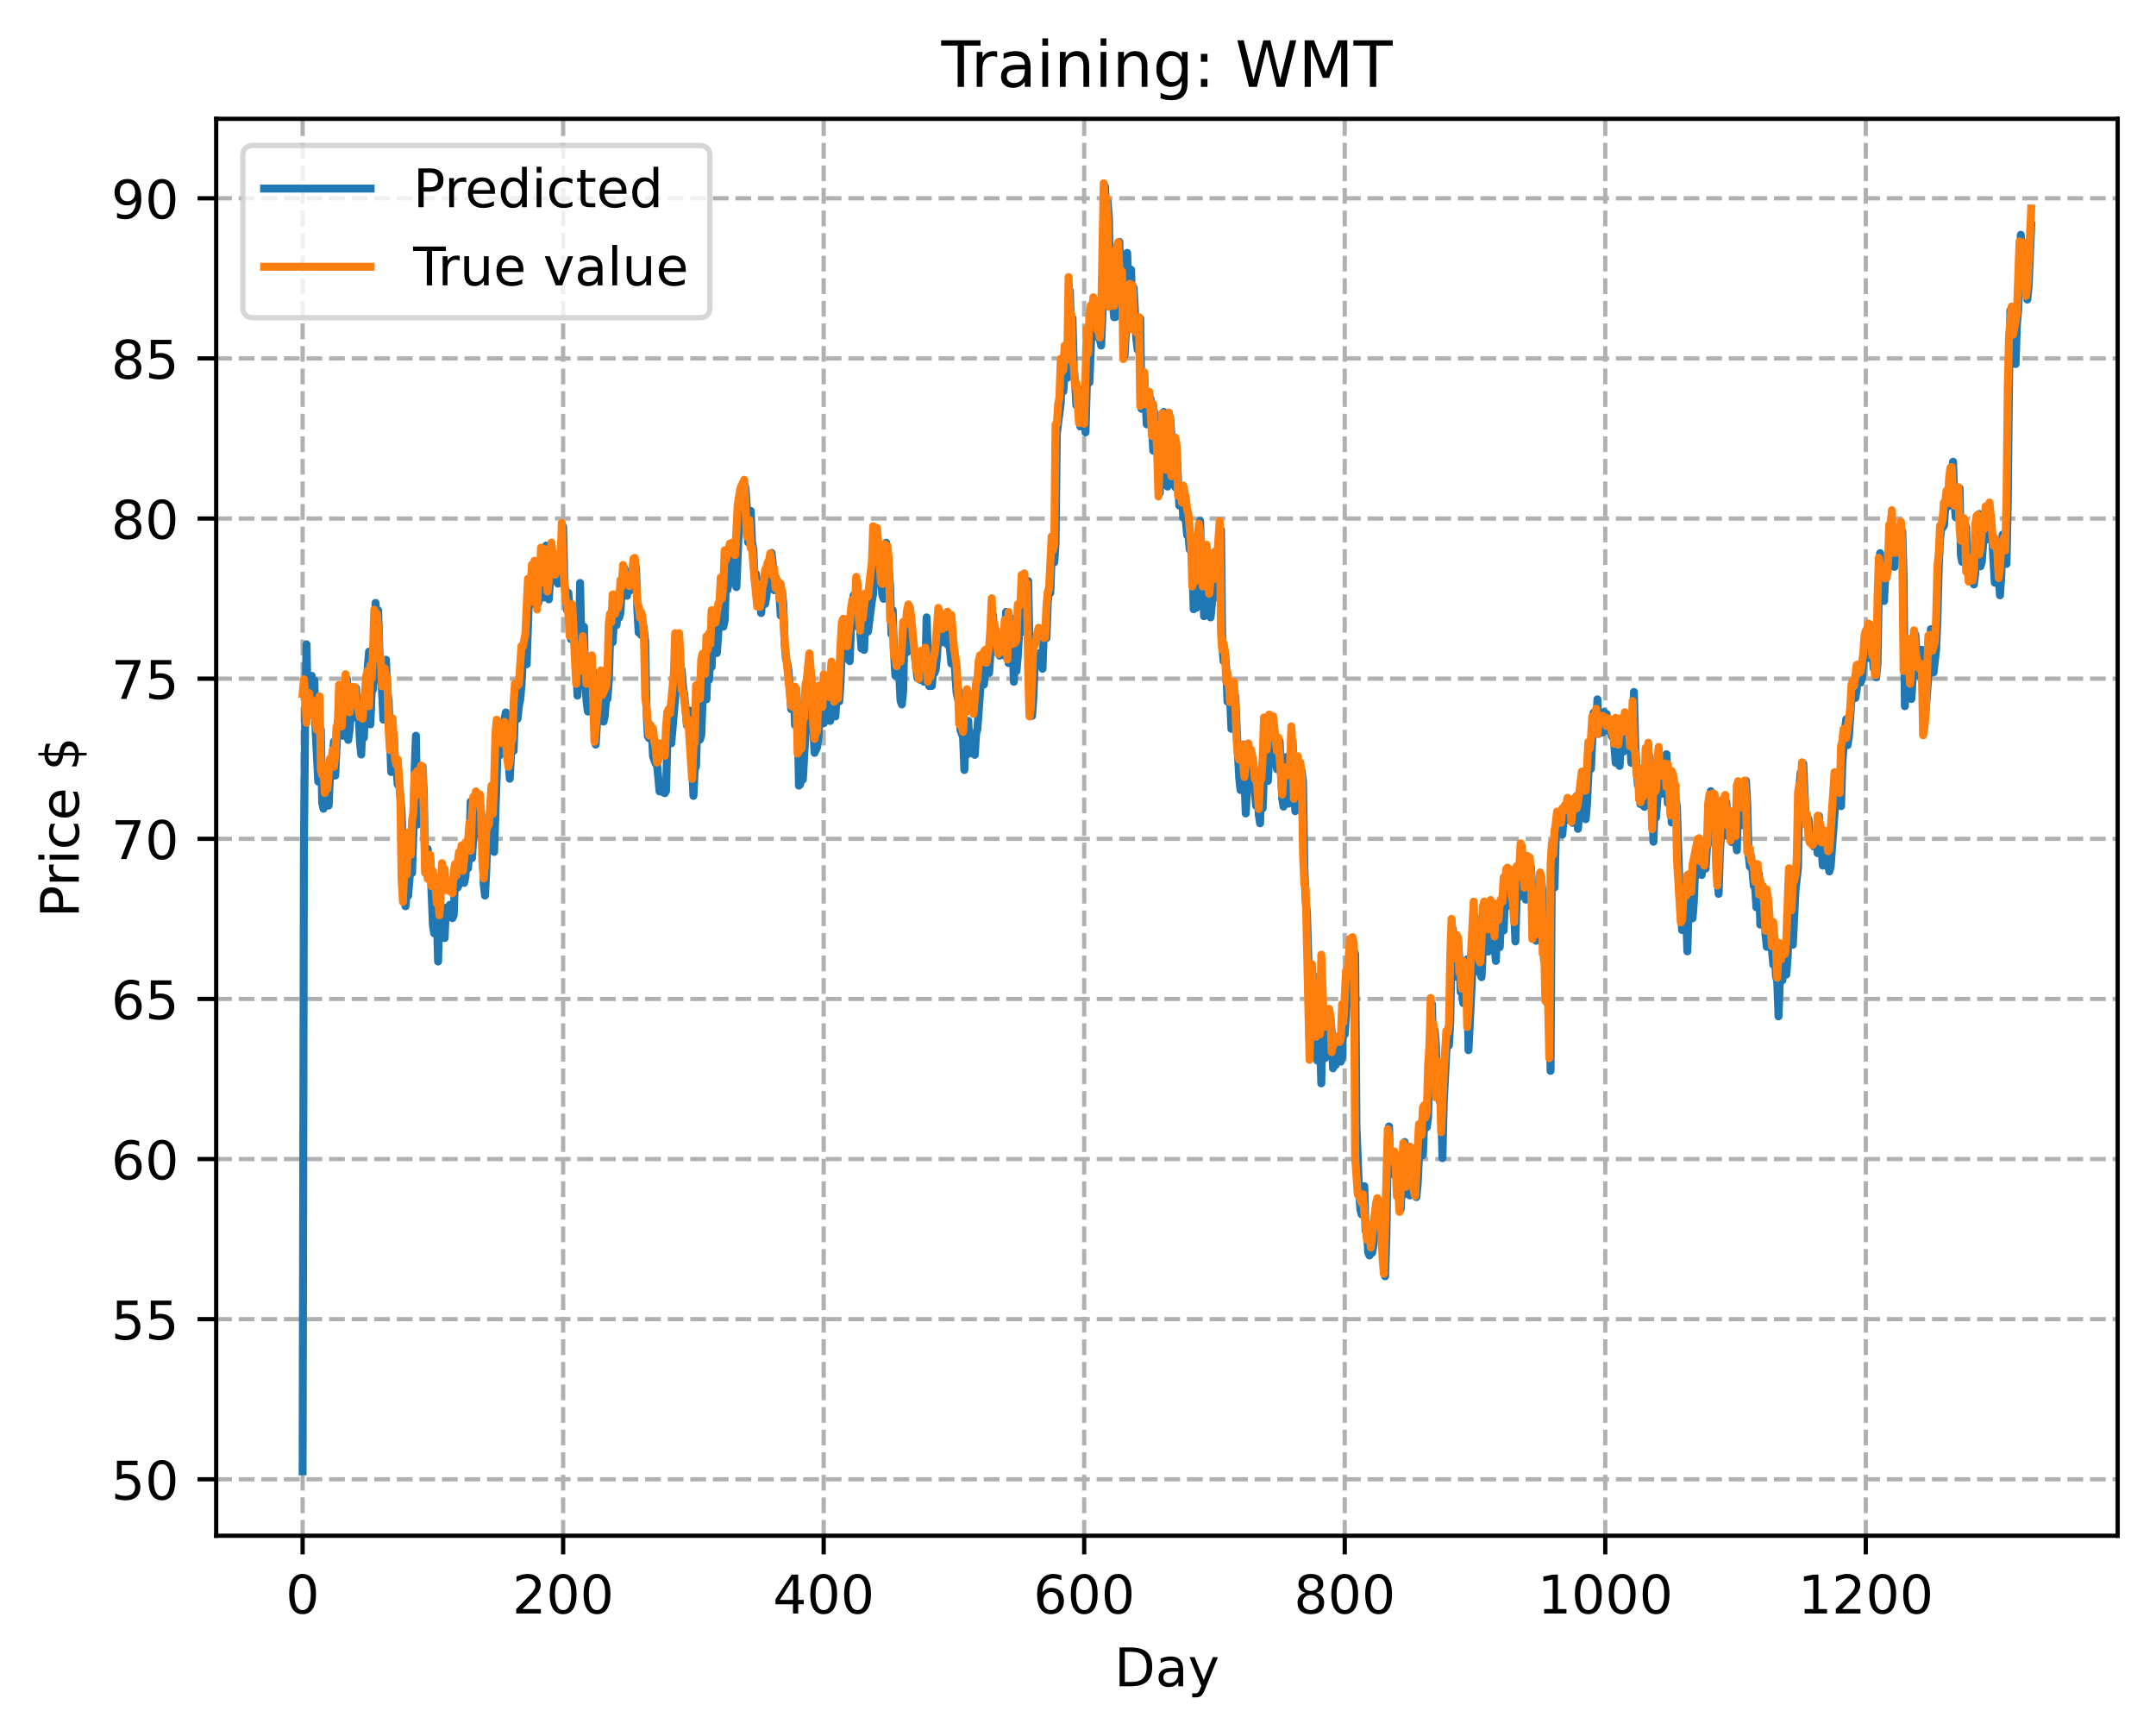 <?xml version="1.0" encoding="utf-8" standalone="no"?>
<!DOCTYPE svg PUBLIC "-//W3C//DTD SVG 1.1//EN"
  "http://www.w3.org/Graphics/SVG/1.1/DTD/svg11.dtd">
<!-- Created with matplotlib (https://matplotlib.org/) -->
<svg height="325.986pt" version="1.1" viewBox="0 0 404.923 325.986" width="404.923pt" xmlns="http://www.w3.org/2000/svg" xmlns:xlink="http://www.w3.org/1999/xlink">
 <defs>
  <style type="text/css">
*{stroke-linecap:butt;stroke-linejoin:round;}
  </style>
 </defs>
 <g id="figure_1">
  <g id="patch_1">
   <path d="M 0 325.986 
L 404.923 325.986 
L 404.923 0 
L 0 0 
z
" style="fill:#ffffff;"/>
  </g>
  <g id="axes_1">
   <g id="patch_2">
    <path d="M 40.603 288.43 
L 397.723 288.43 
L 397.723 22.318 
L 40.603 22.318 
z
" style="fill:#ffffff;"/>
   </g>
   <g id="matplotlib.axis_1">
    <g id="xtick_1">
     <g id="line2d_1">
      <path clip-path="url(#p115681edcf)" d="M 56.836 288.43 
L 56.836 22.318 
" style="fill:none;stroke:#b0b0b0;stroke-dasharray:2.96,1.28;stroke-dashoffset:0;stroke-width:0.8;"/>
     </g>
     <g id="line2d_2">
      <defs>
       <path d="M 0 0 
L 0 3.5 
" id="m4cec4269e0" style="stroke:#000000;stroke-width:0.8;"/>
      </defs>
      <g>
       <use style="stroke:#000000;stroke-width:0.8;" x="56.836" xlink:href="#m4cec4269e0" y="288.43"/>
      </g>
     </g>
     <g id="text_1">
      <!-- 0 -->
      <defs>
       <path d="M 31.781 66.406 
Q 24.172 66.406 20.328 58.906 
Q 16.5 51.422 16.5 36.375 
Q 16.5 21.391 20.328 13.891 
Q 24.172 6.391 31.781 6.391 
Q 39.453 6.391 43.281 13.891 
Q 47.125 21.391 47.125 36.375 
Q 47.125 51.422 43.281 58.906 
Q 39.453 66.406 31.781 66.406 
z
M 31.781 74.219 
Q 44.047 74.219 50.516 64.516 
Q 56.984 54.828 56.984 36.375 
Q 56.984 17.969 50.516 8.266 
Q 44.047 -1.422 31.781 -1.422 
Q 19.531 -1.422 13.062 8.266 
Q 6.594 17.969 6.594 36.375 
Q 6.594 54.828 13.062 64.516 
Q 19.531 74.219 31.781 74.219 
z
" id="DejaVuSans-48"/>
      </defs>
      <g transform="translate(53.655 303.029)scale(0.1 -0.1)">
       <use xlink:href="#DejaVuSans-48"/>
      </g>
     </g>
    </g>
    <g id="xtick_2">
     <g id="line2d_3">
      <path clip-path="url(#p115681edcf)" d="M 105.766 288.43 
L 105.766 22.318 
" style="fill:none;stroke:#b0b0b0;stroke-dasharray:2.96,1.28;stroke-dashoffset:0;stroke-width:0.8;"/>
     </g>
     <g id="line2d_4">
      <g>
       <use style="stroke:#000000;stroke-width:0.8;" x="105.766" xlink:href="#m4cec4269e0" y="288.43"/>
      </g>
     </g>
     <g id="text_2">
      <!-- 200 -->
      <defs>
       <path d="M 19.188 8.297 
L 53.609 8.297 
L 53.609 0 
L 7.328 0 
L 7.328 8.297 
Q 12.938 14.109 22.625 23.891 
Q 32.328 33.688 34.812 36.531 
Q 39.547 41.844 41.422 45.531 
Q 43.312 49.219 43.312 52.781 
Q 43.312 58.594 39.234 62.25 
Q 35.156 65.922 28.609 65.922 
Q 23.969 65.922 18.812 64.312 
Q 13.672 62.703 7.812 59.422 
L 7.812 69.391 
Q 13.766 71.781 18.938 73 
Q 24.125 74.219 28.422 74.219 
Q 39.75 74.219 46.484 68.547 
Q 53.219 62.891 53.219 53.422 
Q 53.219 48.922 51.531 44.891 
Q 49.859 40.875 45.406 35.406 
Q 44.188 33.984 37.641 27.219 
Q 31.109 20.453 19.188 8.297 
z
" id="DejaVuSans-50"/>
      </defs>
      <g transform="translate(96.223 303.029)scale(0.1 -0.1)">
       <use xlink:href="#DejaVuSans-50"/>
       <use x="63.623" xlink:href="#DejaVuSans-48"/>
       <use x="127.246" xlink:href="#DejaVuSans-48"/>
      </g>
     </g>
    </g>
    <g id="xtick_3">
     <g id="line2d_5">
      <path clip-path="url(#p115681edcf)" d="M 154.697 288.43 
L 154.697 22.318 
" style="fill:none;stroke:#b0b0b0;stroke-dasharray:2.96,1.28;stroke-dashoffset:0;stroke-width:0.8;"/>
     </g>
     <g id="line2d_6">
      <g>
       <use style="stroke:#000000;stroke-width:0.8;" x="154.697" xlink:href="#m4cec4269e0" y="288.43"/>
      </g>
     </g>
     <g id="text_3">
      <!-- 400 -->
      <defs>
       <path d="M 37.797 64.312 
L 12.891 25.391 
L 37.797 25.391 
z
M 35.203 72.906 
L 47.609 72.906 
L 47.609 25.391 
L 58.016 25.391 
L 58.016 17.188 
L 47.609 17.188 
L 47.609 0 
L 37.797 0 
L 37.797 17.188 
L 4.891 17.188 
L 4.891 26.703 
z
" id="DejaVuSans-52"/>
      </defs>
      <g transform="translate(145.153 303.029)scale(0.1 -0.1)">
       <use xlink:href="#DejaVuSans-52"/>
       <use x="63.623" xlink:href="#DejaVuSans-48"/>
       <use x="127.246" xlink:href="#DejaVuSans-48"/>
      </g>
     </g>
    </g>
    <g id="xtick_4">
     <g id="line2d_7">
      <path clip-path="url(#p115681edcf)" d="M 203.628 288.43 
L 203.628 22.318 
" style="fill:none;stroke:#b0b0b0;stroke-dasharray:2.96,1.28;stroke-dashoffset:0;stroke-width:0.8;"/>
     </g>
     <g id="line2d_8">
      <g>
       <use style="stroke:#000000;stroke-width:0.8;" x="203.628" xlink:href="#m4cec4269e0" y="288.43"/>
      </g>
     </g>
     <g id="text_4">
      <!-- 600 -->
      <defs>
       <path d="M 33.016 40.375 
Q 26.375 40.375 22.484 35.828 
Q 18.609 31.297 18.609 23.391 
Q 18.609 15.531 22.484 10.953 
Q 26.375 6.391 33.016 6.391 
Q 39.656 6.391 43.531 10.953 
Q 47.406 15.531 47.406 23.391 
Q 47.406 31.297 43.531 35.828 
Q 39.656 40.375 33.016 40.375 
z
M 52.594 71.297 
L 52.594 62.312 
Q 48.875 64.062 45.094 64.984 
Q 41.312 65.922 37.594 65.922 
Q 27.828 65.922 22.672 59.328 
Q 17.531 52.734 16.797 39.406 
Q 19.672 43.656 24.016 45.922 
Q 28.375 48.188 33.594 48.188 
Q 44.578 48.188 50.953 41.516 
Q 57.328 34.859 57.328 23.391 
Q 57.328 12.156 50.688 5.359 
Q 44.047 -1.422 33.016 -1.422 
Q 20.359 -1.422 13.672 8.266 
Q 6.984 17.969 6.984 36.375 
Q 6.984 53.656 15.188 63.938 
Q 23.391 74.219 37.203 74.219 
Q 40.922 74.219 44.703 73.484 
Q 48.484 72.75 52.594 71.297 
z
" id="DejaVuSans-54"/>
      </defs>
      <g transform="translate(194.084 303.029)scale(0.1 -0.1)">
       <use xlink:href="#DejaVuSans-54"/>
       <use x="63.623" xlink:href="#DejaVuSans-48"/>
       <use x="127.246" xlink:href="#DejaVuSans-48"/>
      </g>
     </g>
    </g>
    <g id="xtick_5">
     <g id="line2d_9">
      <path clip-path="url(#p115681edcf)" d="M 252.558 288.43 
L 252.558 22.318 
" style="fill:none;stroke:#b0b0b0;stroke-dasharray:2.96,1.28;stroke-dashoffset:0;stroke-width:0.8;"/>
     </g>
     <g id="line2d_10">
      <g>
       <use style="stroke:#000000;stroke-width:0.8;" x="252.558" xlink:href="#m4cec4269e0" y="288.43"/>
      </g>
     </g>
     <g id="text_5">
      <!-- 800 -->
      <defs>
       <path d="M 31.781 34.625 
Q 24.75 34.625 20.719 30.859 
Q 16.703 27.094 16.703 20.516 
Q 16.703 13.922 20.719 10.156 
Q 24.75 6.391 31.781 6.391 
Q 38.812 6.391 42.859 10.172 
Q 46.922 13.969 46.922 20.516 
Q 46.922 27.094 42.891 30.859 
Q 38.875 34.625 31.781 34.625 
z
M 21.922 38.812 
Q 15.578 40.375 12.031 44.719 
Q 8.5 49.078 8.5 55.328 
Q 8.5 64.062 14.719 69.141 
Q 20.953 74.219 31.781 74.219 
Q 42.672 74.219 48.875 69.141 
Q 55.078 64.062 55.078 55.328 
Q 55.078 49.078 51.531 44.719 
Q 48 40.375 41.703 38.812 
Q 48.828 37.156 52.797 32.312 
Q 56.781 27.484 56.781 20.516 
Q 56.781 9.906 50.312 4.234 
Q 43.844 -1.422 31.781 -1.422 
Q 19.734 -1.422 13.25 4.234 
Q 6.781 9.906 6.781 20.516 
Q 6.781 27.484 10.781 32.312 
Q 14.797 37.156 21.922 38.812 
z
M 18.312 54.391 
Q 18.312 48.734 21.844 45.562 
Q 25.391 42.391 31.781 42.391 
Q 38.141 42.391 41.719 45.562 
Q 45.312 48.734 45.312 54.391 
Q 45.312 60.062 41.719 63.234 
Q 38.141 66.406 31.781 66.406 
Q 25.391 66.406 21.844 63.234 
Q 18.312 60.062 18.312 54.391 
z
" id="DejaVuSans-56"/>
      </defs>
      <g transform="translate(243.015 303.029)scale(0.1 -0.1)">
       <use xlink:href="#DejaVuSans-56"/>
       <use x="63.623" xlink:href="#DejaVuSans-48"/>
       <use x="127.246" xlink:href="#DejaVuSans-48"/>
      </g>
     </g>
    </g>
    <g id="xtick_6">
     <g id="line2d_11">
      <path clip-path="url(#p115681edcf)" d="M 301.489 288.43 
L 301.489 22.318 
" style="fill:none;stroke:#b0b0b0;stroke-dasharray:2.96,1.28;stroke-dashoffset:0;stroke-width:0.8;"/>
     </g>
     <g id="line2d_12">
      <g>
       <use style="stroke:#000000;stroke-width:0.8;" x="301.489" xlink:href="#m4cec4269e0" y="288.43"/>
      </g>
     </g>
     <g id="text_6">
      <!-- 1000 -->
      <defs>
       <path d="M 12.406 8.297 
L 28.516 8.297 
L 28.516 63.922 
L 10.984 60.406 
L 10.984 69.391 
L 28.422 72.906 
L 38.281 72.906 
L 38.281 8.297 
L 54.391 8.297 
L 54.391 0 
L 12.406 0 
z
" id="DejaVuSans-49"/>
      </defs>
      <g transform="translate(288.764 303.029)scale(0.1 -0.1)">
       <use xlink:href="#DejaVuSans-49"/>
       <use x="63.623" xlink:href="#DejaVuSans-48"/>
       <use x="127.246" xlink:href="#DejaVuSans-48"/>
       <use x="190.869" xlink:href="#DejaVuSans-48"/>
      </g>
     </g>
    </g>
    <g id="xtick_7">
     <g id="line2d_13">
      <path clip-path="url(#p115681edcf)" d="M 350.419 288.43 
L 350.419 22.318 
" style="fill:none;stroke:#b0b0b0;stroke-dasharray:2.96,1.28;stroke-dashoffset:0;stroke-width:0.8;"/>
     </g>
     <g id="line2d_14">
      <g>
       <use style="stroke:#000000;stroke-width:0.8;" x="350.419" xlink:href="#m4cec4269e0" y="288.43"/>
      </g>
     </g>
     <g id="text_7">
      <!-- 1200 -->
      <g transform="translate(337.694 303.029)scale(0.1 -0.1)">
       <use xlink:href="#DejaVuSans-49"/>
       <use x="63.623" xlink:href="#DejaVuSans-50"/>
       <use x="127.246" xlink:href="#DejaVuSans-48"/>
       <use x="190.869" xlink:href="#DejaVuSans-48"/>
      </g>
     </g>
    </g>
    <g id="text_8">
     <!-- Day -->
     <defs>
      <path d="M 19.672 64.797 
L 19.672 8.109 
L 31.594 8.109 
Q 46.688 8.109 53.688 14.938 
Q 60.688 21.781 60.688 36.531 
Q 60.688 51.172 53.688 57.984 
Q 46.688 64.797 31.594 64.797 
z
M 9.812 72.906 
L 30.078 72.906 
Q 51.266 72.906 61.172 64.094 
Q 71.094 55.281 71.094 36.531 
Q 71.094 17.672 61.125 8.828 
Q 51.172 0 30.078 0 
L 9.812 0 
z
" id="DejaVuSans-68"/>
      <path d="M 34.281 27.484 
Q 23.391 27.484 19.188 25 
Q 14.984 22.516 14.984 16.5 
Q 14.984 11.719 18.141 8.906 
Q 21.297 6.109 26.703 6.109 
Q 34.188 6.109 38.703 11.406 
Q 43.219 16.703 43.219 25.484 
L 43.219 27.484 
z
M 52.203 31.203 
L 52.203 0 
L 43.219 0 
L 43.219 8.297 
Q 40.141 3.328 35.547 0.953 
Q 30.953 -1.422 24.312 -1.422 
Q 15.922 -1.422 10.953 3.297 
Q 6 8.016 6 15.922 
Q 6 25.141 12.172 29.828 
Q 18.359 34.516 30.609 34.516 
L 43.219 34.516 
L 43.219 35.406 
Q 43.219 41.609 39.141 45 
Q 35.062 48.391 27.688 48.391 
Q 23 48.391 18.547 47.266 
Q 14.109 46.141 10.016 43.891 
L 10.016 52.203 
Q 14.938 54.109 19.578 55.047 
Q 24.219 56 28.609 56 
Q 40.484 56 46.344 49.844 
Q 52.203 43.703 52.203 31.203 
z
" id="DejaVuSans-97"/>
      <path d="M 32.172 -5.078 
Q 28.375 -14.844 24.75 -17.812 
Q 21.141 -20.797 15.094 -20.797 
L 7.906 -20.797 
L 7.906 -13.281 
L 13.188 -13.281 
Q 16.891 -13.281 18.938 -11.516 
Q 21 -9.766 23.484 -3.219 
L 25.094 0.875 
L 2.984 54.688 
L 12.5 54.688 
L 29.594 11.922 
L 46.688 54.688 
L 56.203 54.688 
z
" id="DejaVuSans-121"/>
     </defs>
     <g transform="translate(209.29 316.707)scale(0.1 -0.1)">
      <use xlink:href="#DejaVuSans-68"/>
      <use x="77.002" xlink:href="#DejaVuSans-97"/>
      <use x="138.281" xlink:href="#DejaVuSans-121"/>
     </g>
    </g>
   </g>
   <g id="matplotlib.axis_2">
    <g id="ytick_1">
     <g id="line2d_15">
      <path clip-path="url(#p115681edcf)" d="M 40.603 277.836 
L 397.723 277.836 
" style="fill:none;stroke:#b0b0b0;stroke-dasharray:2.96,1.28;stroke-dashoffset:0;stroke-width:0.8;"/>
     </g>
     <g id="line2d_16">
      <defs>
       <path d="M 0 0 
L -3.5 0 
" id="mfd8f87d493" style="stroke:#000000;stroke-width:0.8;"/>
      </defs>
      <g>
       <use style="stroke:#000000;stroke-width:0.8;" x="40.603" xlink:href="#mfd8f87d493" y="277.836"/>
      </g>
     </g>
     <g id="text_9">
      <!-- 50 -->
      <defs>
       <path d="M 10.797 72.906 
L 49.516 72.906 
L 49.516 64.594 
L 19.828 64.594 
L 19.828 46.734 
Q 21.969 47.469 24.109 47.828 
Q 26.266 48.188 28.422 48.188 
Q 40.625 48.188 47.75 41.5 
Q 54.891 34.812 54.891 23.391 
Q 54.891 11.625 47.562 5.094 
Q 40.234 -1.422 26.906 -1.422 
Q 22.312 -1.422 17.547 -0.641 
Q 12.797 0.141 7.719 1.703 
L 7.719 11.625 
Q 12.109 9.234 16.797 8.062 
Q 21.484 6.891 26.703 6.891 
Q 35.156 6.891 40.078 11.328 
Q 45.016 15.766 45.016 23.391 
Q 45.016 31 40.078 35.438 
Q 35.156 39.891 26.703 39.891 
Q 22.75 39.891 18.812 39.016 
Q 14.891 38.141 10.797 36.281 
z
" id="DejaVuSans-53"/>
      </defs>
      <g transform="translate(20.878 281.635)scale(0.1 -0.1)">
       <use xlink:href="#DejaVuSans-53"/>
       <use x="63.623" xlink:href="#DejaVuSans-48"/>
      </g>
     </g>
    </g>
    <g id="ytick_2">
     <g id="line2d_17">
      <path clip-path="url(#p115681edcf)" d="M 40.603 247.762 
L 397.723 247.762 
" style="fill:none;stroke:#b0b0b0;stroke-dasharray:2.96,1.28;stroke-dashoffset:0;stroke-width:0.8;"/>
     </g>
     <g id="line2d_18">
      <g>
       <use style="stroke:#000000;stroke-width:0.8;" x="40.603" xlink:href="#mfd8f87d493" y="247.762"/>
      </g>
     </g>
     <g id="text_10">
      <!-- 55 -->
      <g transform="translate(20.878 251.561)scale(0.1 -0.1)">
       <use xlink:href="#DejaVuSans-53"/>
       <use x="63.623" xlink:href="#DejaVuSans-53"/>
      </g>
     </g>
    </g>
    <g id="ytick_3">
     <g id="line2d_19">
      <path clip-path="url(#p115681edcf)" d="M 40.603 217.687 
L 397.723 217.687 
" style="fill:none;stroke:#b0b0b0;stroke-dasharray:2.96,1.28;stroke-dashoffset:0;stroke-width:0.8;"/>
     </g>
     <g id="line2d_20">
      <g>
       <use style="stroke:#000000;stroke-width:0.8;" x="40.603" xlink:href="#mfd8f87d493" y="217.687"/>
      </g>
     </g>
     <g id="text_11">
      <!-- 60 -->
      <g transform="translate(20.878 221.486)scale(0.1 -0.1)">
       <use xlink:href="#DejaVuSans-54"/>
       <use x="63.623" xlink:href="#DejaVuSans-48"/>
      </g>
     </g>
    </g>
    <g id="ytick_4">
     <g id="line2d_21">
      <path clip-path="url(#p115681edcf)" d="M 40.603 187.613 
L 397.723 187.613 
" style="fill:none;stroke:#b0b0b0;stroke-dasharray:2.96,1.28;stroke-dashoffset:0;stroke-width:0.8;"/>
     </g>
     <g id="line2d_22">
      <g>
       <use style="stroke:#000000;stroke-width:0.8;" x="40.603" xlink:href="#mfd8f87d493" y="187.613"/>
      </g>
     </g>
     <g id="text_12">
      <!-- 65 -->
      <g transform="translate(20.878 191.412)scale(0.1 -0.1)">
       <use xlink:href="#DejaVuSans-54"/>
       <use x="63.623" xlink:href="#DejaVuSans-53"/>
      </g>
     </g>
    </g>
    <g id="ytick_5">
     <g id="line2d_23">
      <path clip-path="url(#p115681edcf)" d="M 40.603 157.538 
L 397.723 157.538 
" style="fill:none;stroke:#b0b0b0;stroke-dasharray:2.96,1.28;stroke-dashoffset:0;stroke-width:0.8;"/>
     </g>
     <g id="line2d_24">
      <g>
       <use style="stroke:#000000;stroke-width:0.8;" x="40.603" xlink:href="#mfd8f87d493" y="157.538"/>
      </g>
     </g>
     <g id="text_13">
      <!-- 70 -->
      <defs>
       <path d="M 8.203 72.906 
L 55.078 72.906 
L 55.078 68.703 
L 28.609 0 
L 18.312 0 
L 43.219 64.594 
L 8.203 64.594 
z
" id="DejaVuSans-55"/>
      </defs>
      <g transform="translate(20.878 161.338)scale(0.1 -0.1)">
       <use xlink:href="#DejaVuSans-55"/>
       <use x="63.623" xlink:href="#DejaVuSans-48"/>
      </g>
     </g>
    </g>
    <g id="ytick_6">
     <g id="line2d_25">
      <path clip-path="url(#p115681edcf)" d="M 40.603 127.464 
L 397.723 127.464 
" style="fill:none;stroke:#b0b0b0;stroke-dasharray:2.96,1.28;stroke-dashoffset:0;stroke-width:0.8;"/>
     </g>
     <g id="line2d_26">
      <g>
       <use style="stroke:#000000;stroke-width:0.8;" x="40.603" xlink:href="#mfd8f87d493" y="127.464"/>
      </g>
     </g>
     <g id="text_14">
      <!-- 75 -->
      <g transform="translate(20.878 131.263)scale(0.1 -0.1)">
       <use xlink:href="#DejaVuSans-55"/>
       <use x="63.623" xlink:href="#DejaVuSans-53"/>
      </g>
     </g>
    </g>
    <g id="ytick_7">
     <g id="line2d_27">
      <path clip-path="url(#p115681edcf)" d="M 40.603 97.39 
L 397.723 97.39 
" style="fill:none;stroke:#b0b0b0;stroke-dasharray:2.96,1.28;stroke-dashoffset:0;stroke-width:0.8;"/>
     </g>
     <g id="line2d_28">
      <g>
       <use style="stroke:#000000;stroke-width:0.8;" x="40.603" xlink:href="#mfd8f87d493" y="97.39"/>
      </g>
     </g>
     <g id="text_15">
      <!-- 80 -->
      <g transform="translate(20.878 101.189)scale(0.1 -0.1)">
       <use xlink:href="#DejaVuSans-56"/>
       <use x="63.623" xlink:href="#DejaVuSans-48"/>
      </g>
     </g>
    </g>
    <g id="ytick_8">
     <g id="line2d_29">
      <path clip-path="url(#p115681edcf)" d="M 40.603 67.315 
L 397.723 67.315 
" style="fill:none;stroke:#b0b0b0;stroke-dasharray:2.96,1.28;stroke-dashoffset:0;stroke-width:0.8;"/>
     </g>
     <g id="line2d_30">
      <g>
       <use style="stroke:#000000;stroke-width:0.8;" x="40.603" xlink:href="#mfd8f87d493" y="67.315"/>
      </g>
     </g>
     <g id="text_16">
      <!-- 85 -->
      <g transform="translate(20.878 71.115)scale(0.1 -0.1)">
       <use xlink:href="#DejaVuSans-56"/>
       <use x="63.623" xlink:href="#DejaVuSans-53"/>
      </g>
     </g>
    </g>
    <g id="ytick_9">
     <g id="line2d_31">
      <path clip-path="url(#p115681edcf)" d="M 40.603 37.241 
L 397.723 37.241 
" style="fill:none;stroke:#b0b0b0;stroke-dasharray:2.96,1.28;stroke-dashoffset:0;stroke-width:0.8;"/>
     </g>
     <g id="line2d_32">
      <g>
       <use style="stroke:#000000;stroke-width:0.8;" x="40.603" xlink:href="#mfd8f87d493" y="37.241"/>
      </g>
     </g>
     <g id="text_17">
      <!-- 90 -->
      <defs>
       <path d="M 10.984 1.516 
L 10.984 10.5 
Q 14.703 8.734 18.5 7.812 
Q 22.312 6.891 25.984 6.891 
Q 35.75 6.891 40.891 13.453 
Q 46.047 20.016 46.781 33.406 
Q 43.953 29.203 39.594 26.953 
Q 35.25 24.703 29.984 24.703 
Q 19.047 24.703 12.672 31.312 
Q 6.297 37.938 6.297 49.422 
Q 6.297 60.641 12.938 67.422 
Q 19.578 74.219 30.609 74.219 
Q 43.266 74.219 49.922 64.516 
Q 56.594 54.828 56.594 36.375 
Q 56.594 19.141 48.406 8.859 
Q 40.234 -1.422 26.422 -1.422 
Q 22.703 -1.422 18.891 -0.688 
Q 15.094 0.047 10.984 1.516 
z
M 30.609 32.422 
Q 37.25 32.422 41.125 36.953 
Q 45.016 41.5 45.016 49.422 
Q 45.016 57.281 41.125 61.844 
Q 37.25 66.406 30.609 66.406 
Q 23.969 66.406 20.094 61.844 
Q 16.219 57.281 16.219 49.422 
Q 16.219 41.5 20.094 36.953 
Q 23.969 32.422 30.609 32.422 
z
" id="DejaVuSans-57"/>
      </defs>
      <g transform="translate(20.878 41.04)scale(0.1 -0.1)">
       <use xlink:href="#DejaVuSans-57"/>
       <use x="63.623" xlink:href="#DejaVuSans-48"/>
      </g>
     </g>
    </g>
    <g id="text_18">
     <!-- Price $ -->
     <defs>
      <path d="M 19.672 64.797 
L 19.672 37.406 
L 32.078 37.406 
Q 38.969 37.406 42.719 40.969 
Q 46.484 44.531 46.484 51.125 
Q 46.484 57.672 42.719 61.234 
Q 38.969 64.797 32.078 64.797 
z
M 9.812 72.906 
L 32.078 72.906 
Q 44.344 72.906 50.609 67.359 
Q 56.891 61.812 56.891 51.125 
Q 56.891 40.328 50.609 34.812 
Q 44.344 29.297 32.078 29.297 
L 19.672 29.297 
L 19.672 0 
L 9.812 0 
z
" id="DejaVuSans-80"/>
      <path d="M 41.109 46.297 
Q 39.594 47.172 37.812 47.578 
Q 36.031 48 33.891 48 
Q 26.266 48 22.188 43.047 
Q 18.109 38.094 18.109 28.812 
L 18.109 0 
L 9.078 0 
L 9.078 54.688 
L 18.109 54.688 
L 18.109 46.188 
Q 20.953 51.172 25.484 53.578 
Q 30.031 56 36.531 56 
Q 37.453 56 38.578 55.875 
Q 39.703 55.766 41.062 55.516 
z
" id="DejaVuSans-114"/>
      <path d="M 9.422 54.688 
L 18.406 54.688 
L 18.406 0 
L 9.422 0 
z
M 9.422 75.984 
L 18.406 75.984 
L 18.406 64.594 
L 9.422 64.594 
z
" id="DejaVuSans-105"/>
      <path d="M 48.781 52.594 
L 48.781 44.188 
Q 44.969 46.297 41.141 47.344 
Q 37.312 48.391 33.406 48.391 
Q 24.656 48.391 19.812 42.844 
Q 14.984 37.312 14.984 27.297 
Q 14.984 17.281 19.812 11.734 
Q 24.656 6.203 33.406 6.203 
Q 37.312 6.203 41.141 7.25 
Q 44.969 8.297 48.781 10.406 
L 48.781 2.094 
Q 45.016 0.344 40.984 -0.531 
Q 36.969 -1.422 32.422 -1.422 
Q 20.062 -1.422 12.781 6.344 
Q 5.516 14.109 5.516 27.297 
Q 5.516 40.672 12.859 48.328 
Q 20.219 56 33.016 56 
Q 37.156 56 41.109 55.141 
Q 45.062 54.297 48.781 52.594 
z
" id="DejaVuSans-99"/>
      <path d="M 56.203 29.594 
L 56.203 25.203 
L 14.891 25.203 
Q 15.484 15.922 20.484 11.062 
Q 25.484 6.203 34.422 6.203 
Q 39.594 6.203 44.453 7.469 
Q 49.312 8.734 54.109 11.281 
L 54.109 2.781 
Q 49.266 0.734 44.188 -0.344 
Q 39.109 -1.422 33.891 -1.422 
Q 20.797 -1.422 13.156 6.188 
Q 5.516 13.812 5.516 26.812 
Q 5.516 40.234 12.766 48.109 
Q 20.016 56 32.328 56 
Q 43.359 56 49.781 48.891 
Q 56.203 41.797 56.203 29.594 
z
M 47.219 32.234 
Q 47.125 39.594 43.094 43.984 
Q 39.062 48.391 32.422 48.391 
Q 24.906 48.391 20.391 44.141 
Q 15.875 39.891 15.188 32.172 
z
" id="DejaVuSans-101"/>
      <path id="DejaVuSans-32"/>
      <path d="M 33.797 -14.703 
L 28.906 -14.703 
L 28.859 0 
Q 23.734 0.094 18.609 1.188 
Q 13.484 2.297 8.297 4.5 
L 8.297 13.281 
Q 13.281 10.156 18.375 8.562 
Q 23.484 6.984 28.906 6.938 
L 28.906 29.203 
Q 18.109 30.953 13.203 35.156 
Q 8.297 39.359 8.297 46.688 
Q 8.297 54.641 13.625 59.219 
Q 18.953 63.812 28.906 64.5 
L 28.906 75.984 
L 33.797 75.984 
L 33.797 64.656 
Q 38.328 64.453 42.578 63.688 
Q 46.828 62.938 50.875 61.625 
L 50.875 53.078 
Q 46.828 55.125 42.547 56.25 
Q 38.281 57.375 33.797 57.562 
L 33.797 36.719 
Q 44.875 35.016 50.094 30.609 
Q 55.328 26.219 55.328 18.609 
Q 55.328 10.359 49.781 5.594 
Q 44.234 0.828 33.797 0.094 
z
M 28.906 37.594 
L 28.906 57.625 
Q 23.25 56.984 20.266 54.391 
Q 17.281 51.812 17.281 47.516 
Q 17.281 43.312 20.031 40.969 
Q 22.797 38.625 28.906 37.594 
z
M 33.797 28.219 
L 33.797 7.078 
Q 39.984 7.906 43.141 10.594 
Q 46.297 13.281 46.297 17.672 
Q 46.297 21.969 43.281 24.5 
Q 40.281 27.047 33.797 28.219 
z
" id="DejaVuSans-36"/>
     </defs>
     <g transform="translate(14.798 172.342)rotate(-90)scale(0.1 -0.1)">
      <use xlink:href="#DejaVuSans-80"/>
      <use x="58.553" xlink:href="#DejaVuSans-114"/>
      <use x="99.666" xlink:href="#DejaVuSans-105"/>
      <use x="127.449" xlink:href="#DejaVuSans-99"/>
      <use x="182.43" xlink:href="#DejaVuSans-101"/>
      <use x="243.953" xlink:href="#DejaVuSans-32"/>
      <use x="275.74" xlink:href="#DejaVuSans-36"/>
     </g>
    </g>
   </g>
   <g id="line2d_33">
    <path clip-path="url(#p115681edcf)" d="M 56.836 276.334 
L 57.081 159.245 
L 57.325 133.642 
L 57.57 121.017 
L 57.814 133.918 
L 58.059 133.83 
L 58.304 127.099 
L 58.548 126.936 
L 58.793 132.996 
L 59.038 127.782 
L 59.282 137.424 
L 59.772 146.795 
L 60.261 137.062 
L 60.506 150.752 
L 60.75 151.895 
L 60.995 148.194 
L 61.24 149.217 
L 61.484 145.867 
L 61.729 151.294 
L 61.974 145.552 
L 62.218 142.782 
L 62.463 143.708 
L 62.708 139.296 
L 62.952 145.68 
L 63.441 135.462 
L 63.686 135.553 
L 63.931 132.1 
L 64.175 136.91 
L 64.42 138.2 
L 64.665 137.005 
L 64.909 134.871 
L 65.154 127.485 
L 65.399 138.971 
L 65.643 137.152 
L 65.888 133.808 
L 66.133 134.906 
L 66.377 131.152 
L 66.622 134.016 
L 66.867 129.221 
L 67.111 134.6 
L 67.356 133.682 
L 67.601 139.42 
L 67.845 141.707 
L 68.09 134.85 
L 68.335 138.561 
L 68.579 132.268 
L 68.824 131.779 
L 69.069 125.217 
L 69.313 122.383 
L 69.558 136.054 
L 69.802 129.841 
L 70.047 129.485 
L 70.292 126.583 
L 70.536 113.236 
L 70.781 118.352 
L 71.026 114.628 
L 71.27 122.614 
L 71.515 124.843 
L 72.004 135.152 
L 72.494 123.909 
L 72.738 130.005 
L 72.983 131.34 
L 73.472 144.995 
L 73.717 143.684 
L 73.962 137.851 
L 74.206 144.117 
L 74.451 144.361 
L 74.696 147.351 
L 74.94 146.707 
L 75.429 152.509 
L 75.919 168.284 
L 76.163 170.212 
L 76.408 167.169 
L 76.653 168.235 
L 77.142 162.19 
L 77.387 163.964 
L 77.631 156.835 
L 77.876 144.408 
L 78.121 138.176 
L 78.365 154.857 
L 78.61 145.283 
L 78.855 150.718 
L 79.099 153.332 
L 79.344 143.963 
L 79.589 148.56 
L 79.833 161.674 
L 80.078 162.518 
L 80.323 159.425 
L 80.567 161.314 
L 80.812 161.527 
L 81.301 173.678 
L 81.546 175.3 
L 81.79 174.089 
L 82.035 171.871 
L 82.28 180.585 
L 82.524 171.066 
L 83.014 173.153 
L 83.258 171.995 
L 83.503 176.185 
L 83.748 170.486 
L 83.992 171.61 
L 84.237 171.44 
L 84.482 169.929 
L 84.726 171.616 
L 84.971 172.445 
L 85.216 171.862 
L 85.46 164.582 
L 85.95 166.69 
L 86.194 166.112 
L 86.439 163.636 
L 86.684 165.384 
L 86.928 163.23 
L 87.173 165.818 
L 87.417 164.643 
L 87.662 160.225 
L 87.907 163.068 
L 88.151 159.713 
L 88.396 150.565 
L 88.641 161.181 
L 88.885 157.425 
L 89.375 156.027 
L 89.619 152.49 
L 89.864 153.389 
L 90.109 151.812 
L 90.353 152.906 
L 90.598 155.908 
L 90.843 165.913 
L 91.087 168.203 
L 91.332 163.607 
L 91.577 155.666 
L 91.821 156.281 
L 92.066 154.941 
L 92.311 152.071 
L 92.555 151.245 
L 92.8 159.998 
L 93.534 138.601 
L 93.778 141.916 
L 94.023 141.269 
L 94.268 141.326 
L 94.512 140.931 
L 94.757 135.11 
L 95.002 133.797 
L 95.736 146.262 
L 96.225 136.922 
L 96.47 140.998 
L 96.714 133.814 
L 96.959 132.163 
L 97.204 134.999 
L 97.448 132.614 
L 97.693 131.462 
L 97.938 128.74 
L 98.182 124.409 
L 98.427 124.676 
L 98.916 124.761 
L 99.405 110.251 
L 99.65 113.581 
L 99.895 113.457 
L 100.139 107.236 
L 100.384 107.861 
L 100.629 106.018 
L 100.873 108.835 
L 101.118 113.187 
L 101.363 111.348 
L 101.607 110.838 
L 101.852 104.972 
L 102.097 112.224 
L 102.586 102.465 
L 102.831 109.464 
L 103.075 112.57 
L 103.32 108.706 
L 103.565 107.698 
L 103.809 104.768 
L 104.054 108.94 
L 104.299 106.572 
L 104.788 109.613 
L 105.032 104.779 
L 105.277 108.065 
L 105.522 106.161 
L 105.766 98.905 
L 106.011 109.621 
L 106.256 111.564 
L 106.5 114.612 
L 106.745 111.342 
L 106.99 114.432 
L 107.234 120.034 
L 107.479 113.669 
L 107.724 114.605 
L 107.968 121.735 
L 108.213 124.015 
L 108.458 130.652 
L 108.702 125.458 
L 108.947 109.487 
L 109.192 120.833 
L 109.436 125.767 
L 109.681 117.711 
L 109.926 127.767 
L 110.17 131.772 
L 110.415 133.638 
L 110.66 133.582 
L 110.904 132.824 
L 111.149 133.001 
L 111.393 126.096 
L 111.883 139.838 
L 112.372 131.656 
L 112.617 132.807 
L 112.861 131.453 
L 113.106 131.353 
L 113.351 135.523 
L 113.595 134.328 
L 113.84 131.017 
L 114.085 131.272 
L 114.329 128.048 
L 114.574 120.39 
L 114.819 117.629 
L 115.063 120.597 
L 115.553 111.981 
L 115.797 117.394 
L 116.042 114.492 
L 116.287 115.989 
L 116.531 115.039 
L 116.776 110.408 
L 117.02 111.643 
L 117.265 106.743 
L 117.754 111.899 
L 117.999 109.152 
L 118.244 110.965 
L 118.488 107.337 
L 118.733 108.037 
L 118.978 105.825 
L 119.222 105.553 
L 119.467 106.898 
L 119.712 114.792 
L 119.956 118.821 
L 120.201 116.186 
L 120.446 119.296 
L 120.69 116.805 
L 120.935 118.215 
L 121.18 120.484 
L 121.424 133.386 
L 121.669 138.276 
L 121.914 138.638 
L 122.158 136.163 
L 122.403 137.27 
L 122.648 142.077 
L 123.137 143.418 
L 123.381 143.389 
L 123.871 148.625 
L 124.115 147.559 
L 124.36 148.743 
L 124.605 148.19 
L 124.849 148.976 
L 125.094 148.54 
L 125.339 139.306 
L 125.583 138.635 
L 125.828 136.796 
L 126.073 139.608 
L 126.562 133.955 
L 126.807 131.2 
L 127.051 126.538 
L 127.296 125.368 
L 127.541 126.722 
L 127.785 126.456 
L 128.03 125.811 
L 128.275 129.079 
L 128.519 130.479 
L 129.008 136.194 
L 129.253 135.501 
L 129.498 133.447 
L 129.742 140.159 
L 129.987 143.49 
L 130.232 149.486 
L 130.476 144.503 
L 130.721 143.952 
L 130.966 136.33 
L 131.21 135.918 
L 131.455 138.912 
L 131.7 138.135 
L 131.944 131.951 
L 132.189 129.195 
L 132.678 131.333 
L 132.923 124.397 
L 133.168 127.659 
L 133.412 122.526 
L 133.657 125.252 
L 133.902 118.524 
L 134.146 118.081 
L 134.391 121.522 
L 134.636 122.646 
L 135.125 115.92 
L 135.369 115.652 
L 135.614 112.975 
L 135.859 117.691 
L 136.103 116.497 
L 136.348 109.257 
L 136.593 110.801 
L 136.837 109.733 
L 137.327 106.072 
L 137.571 105.93 
L 137.816 103.516 
L 138.061 106.121 
L 138.305 110.267 
L 139.039 92.677 
L 139.284 91.287 
L 139.529 91.758 
L 139.773 90.835 
L 140.018 91.669 
L 140.263 95.33 
L 140.507 101.859 
L 140.752 97.833 
L 140.996 95.959 
L 141.241 101.901 
L 141.486 103.162 
L 141.73 108.654 
L 141.975 107.782 
L 142.22 109.964 
L 142.464 113.787 
L 142.709 109.266 
L 142.954 115.132 
L 143.198 112.228 
L 143.443 112.46 
L 143.688 113.44 
L 143.932 112.099 
L 144.177 110.008 
L 144.422 109.329 
L 144.666 105.631 
L 144.911 103.848 
L 145.156 105.982 
L 145.4 110.846 
L 145.645 108.334 
L 146.379 111.653 
L 146.624 115.604 
L 146.868 111.023 
L 147.113 113.369 
L 147.357 120.805 
L 147.602 123.672 
L 147.847 124.462 
L 148.091 125.933 
L 148.581 133.166 
L 148.825 132.669 
L 149.07 129.126 
L 149.315 136.191 
L 149.559 129.505 
L 149.804 134.159 
L 150.049 147.551 
L 150.293 147.317 
L 150.538 141.462 
L 150.783 146.427 
L 151.517 133.754 
L 151.761 133.846 
L 152.251 129.666 
L 152.495 131.819 
L 152.984 141.397 
L 153.474 140.291 
L 153.718 138.434 
L 153.963 133.313 
L 154.208 135.992 
L 154.452 133.741 
L 154.697 135.85 
L 154.942 128.769 
L 155.186 131.472 
L 155.431 128.966 
L 155.676 133.157 
L 155.92 135.409 
L 156.41 125.877 
L 156.899 134.562 
L 157.144 130.148 
L 157.388 129.49 
L 157.633 131.726 
L 157.878 128.066 
L 158.122 121.115 
L 158.367 117.891 
L 158.612 116.318 
L 158.856 123.298 
L 159.101 123.515 
L 159.59 124.167 
L 159.835 117.517 
L 160.324 111.807 
L 160.569 117.556 
L 160.813 116.528 
L 161.058 112.853 
L 161.303 114.849 
L 161.792 121.808 
L 162.037 116.583 
L 162.281 122.069 
L 162.526 116.305 
L 162.771 115.211 
L 163.015 118.637 
L 163.749 112.864 
L 163.994 111.563 
L 164.239 106.805 
L 164.483 108.133 
L 164.728 104.891 
L 164.972 103.95 
L 165.217 108.222 
L 165.462 108.521 
L 165.706 111.803 
L 165.951 112.474 
L 166.196 105.069 
L 166.44 101.929 
L 166.93 106.995 
L 167.174 109.99 
L 167.419 119.084 
L 167.664 114.597 
L 167.908 122.638 
L 168.153 126.891 
L 168.642 126.372 
L 168.887 126.619 
L 169.132 131.607 
L 169.376 132.303 
L 169.621 129.933 
L 169.866 119.636 
L 170.11 122.104 
L 170.355 122.512 
L 170.6 119.243 
L 170.844 113.999 
L 171.333 120.838 
L 171.578 121.098 
L 172.312 127.369 
L 172.557 127.153 
L 172.801 127.674 
L 173.046 125.687 
L 173.291 125.237 
L 173.535 128.038 
L 173.78 127.115 
L 174.025 115.953 
L 174.514 128.861 
L 174.759 126.189 
L 175.003 128.833 
L 175.248 126.52 
L 175.493 126.433 
L 175.737 125.707 
L 175.982 123.428 
L 176.227 119.02 
L 176.471 117.659 
L 176.96 120.626 
L 177.205 120.097 
L 177.694 117.638 
L 177.939 121.059 
L 178.184 119.533 
L 178.673 124.619 
L 178.918 122.31 
L 179.162 122.809 
L 179.652 130.014 
L 179.896 131.209 
L 180.141 129.811 
L 180.386 137.092 
L 180.875 138.453 
L 181.12 144.612 
L 181.364 138.579 
L 181.609 141.716 
L 181.854 135.378 
L 182.098 140.351 
L 182.588 141.506 
L 182.832 139.105 
L 183.077 141.77 
L 183.321 137.84 
L 183.566 136.866 
L 184.3 126.893 
L 184.545 126.226 
L 184.789 128.573 
L 185.279 124.16 
L 185.523 125.69 
L 185.768 126.389 
L 186.502 115.473 
L 186.747 120.495 
L 186.991 119.538 
L 187.236 121.324 
L 187.481 120.394 
L 187.725 123.137 
L 187.97 122.144 
L 188.215 119.335 
L 188.704 123.165 
L 188.948 114.93 
L 189.193 121.188 
L 189.438 124.543 
L 189.682 115.945 
L 189.927 122.828 
L 190.172 120.83 
L 190.416 128.049 
L 190.661 122.353 
L 190.906 126.037 
L 191.15 123.311 
L 191.395 118.987 
L 191.64 117.819 
L 191.884 118.693 
L 192.129 110.578 
L 192.374 114.654 
L 192.618 109.344 
L 192.863 113.804 
L 193.108 109.127 
L 193.597 133.792 
L 193.842 134.457 
L 194.086 131.08 
L 194.331 124.553 
L 194.575 124.494 
L 194.82 122.948 
L 195.065 124.716 
L 195.309 122.615 
L 195.799 125.606 
L 196.043 118.508 
L 196.533 119.851 
L 196.777 113.347 
L 197.022 110.408 
L 197.267 111.365 
L 197.511 104.348 
L 197.756 101.78 
L 198.001 105.612 
L 198.245 102.152 
L 198.49 81.402 
L 199.224 75.667 
L 199.469 67.66 
L 199.713 73.501 
L 200.203 65.967 
L 200.447 70.934 
L 200.692 69.192 
L 200.936 54.606 
L 201.181 62.969 
L 201.426 59.736 
L 201.67 69.078 
L 201.915 71.906 
L 202.16 76.13 
L 202.404 72.945 
L 202.894 80.101 
L 203.138 73.305 
L 203.383 77.359 
L 203.628 74.351 
L 203.872 81.211 
L 204.362 63.711 
L 204.606 71.835 
L 205.096 59.849 
L 205.34 63.353 
L 205.585 56.881 
L 205.83 60.678 
L 206.074 59.498 
L 206.319 62.472 
L 206.808 64.904 
L 207.053 59.173 
L 207.542 35.033 
L 207.787 43.536 
L 208.031 37.9 
L 208.276 40.987 
L 208.521 56.759 
L 208.765 54.591 
L 209.255 59.582 
L 209.499 59.537 
L 209.744 48.183 
L 209.989 47.19 
L 210.233 45.418 
L 210.478 53.905 
L 210.723 56.758 
L 210.967 50.906 
L 211.212 66.74 
L 211.457 62.393 
L 211.701 47.496 
L 211.946 54.322 
L 212.191 53.307 
L 212.435 50.659 
L 212.68 60.449 
L 212.924 54.036 
L 213.414 63.598 
L 213.658 65.667 
L 213.903 61.803 
L 214.148 59.823 
L 214.392 76.783 
L 214.882 70.299 
L 215.371 79.697 
L 215.616 76.351 
L 215.86 74.775 
L 216.105 74.884 
L 216.594 84.639 
L 216.839 77.411 
L 217.084 84.934 
L 217.328 82.442 
L 217.818 92.617 
L 218.062 86.526 
L 218.307 85.112 
L 218.551 77.355 
L 218.796 85.465 
L 219.041 87.184 
L 219.285 91.38 
L 219.53 81.816 
L 219.775 78.402 
L 220.019 81.954 
L 220.264 90.74 
L 220.509 88.906 
L 220.753 91.537 
L 220.998 84.583 
L 221.487 94.964 
L 221.732 94.569 
L 221.977 92.299 
L 222.221 97.232 
L 222.466 95.175 
L 222.955 100.498 
L 223.2 100.559 
L 223.445 103.204 
L 223.689 102.018 
L 223.934 105.838 
L 224.179 114.42 
L 224.423 107.402 
L 224.668 114.179 
L 225.402 97.823 
L 225.646 105.974 
L 225.891 107.893 
L 226.136 115.731 
L 226.38 113.114 
L 226.87 104.664 
L 227.359 115.958 
L 227.604 113.524 
L 227.848 106.179 
L 228.093 112.306 
L 228.338 105.85 
L 228.582 110.757 
L 228.827 105.95 
L 229.072 103.517 
L 229.316 99.51 
L 229.561 121.353 
L 229.806 124.195 
L 230.05 122.494 
L 230.295 125.353 
L 230.539 131.776 
L 230.784 127.906 
L 231.029 131.239 
L 231.273 136.897 
L 231.518 130.999 
L 231.763 133.014 
L 232.007 130.805 
L 232.497 141.647 
L 232.741 146.159 
L 232.986 148.384 
L 233.231 141.192 
L 233.475 139.825 
L 233.965 152.78 
L 234.454 143.162 
L 234.699 140.874 
L 234.943 146.541 
L 235.188 143.802 
L 235.922 151.362 
L 236.167 147.956 
L 236.411 152.99 
L 236.656 154.624 
L 236.9 146.971 
L 237.145 151.825 
L 237.634 138.769 
L 237.879 145.773 
L 238.124 146.679 
L 238.613 137.572 
L 238.858 138.651 
L 239.102 141.077 
L 239.347 138.606 
L 239.592 142.477 
L 239.836 144.476 
L 240.081 144.142 
L 240.326 139.205 
L 240.815 149.944 
L 241.06 151.487 
L 241.549 142.201 
L 241.794 149.265 
L 242.038 150.933 
L 242.283 147.401 
L 242.527 145.534 
L 242.772 139.208 
L 243.261 152.354 
L 243.506 151.379 
L 243.995 143.527 
L 244.24 147.89 
L 244.485 144.802 
L 244.729 146.866 
L 244.974 162.989 
L 245.219 169.291 
L 245.463 171.338 
L 245.708 179.665 
L 245.953 195.436 
L 246.197 196.863 
L 246.442 185.989 
L 246.687 183.225 
L 246.931 192.635 
L 247.421 199.206 
L 247.665 194.865 
L 247.91 194.862 
L 248.155 203.472 
L 248.399 189.128 
L 248.644 191.057 
L 248.888 198.71 
L 249.133 195.454 
L 249.378 196.479 
L 249.622 194.478 
L 249.867 191.223 
L 250.112 193.827 
L 250.356 200.642 
L 250.601 198.593 
L 250.846 200.026 
L 251.09 196.431 
L 251.335 195.591 
L 251.58 198.258 
L 251.824 199.394 
L 252.069 198.545 
L 252.314 191.01 
L 252.558 194.271 
L 253.048 186.548 
L 253.292 187.972 
L 253.782 179.036 
L 254.026 180.062 
L 254.271 178.529 
L 254.515 179.171 
L 254.76 211.442 
L 255.249 223.766 
L 255.494 227.193 
L 255.739 228.079 
L 255.983 227.004 
L 256.228 222.773 
L 256.473 231.197 
L 256.717 230.803 
L 256.962 235.235 
L 257.207 235.801 
L 257.451 233.022 
L 257.696 235.292 
L 257.941 233.949 
L 258.675 226.13 
L 258.919 227.017 
L 259.164 229.058 
L 259.409 229.667 
L 259.653 231.225 
L 259.898 234.369 
L 260.143 239.703 
L 260.387 232.072 
L 260.632 216.436 
L 260.876 211.56 
L 261.121 218.878 
L 261.366 218.829 
L 261.61 217.071 
L 261.855 220.653 
L 262.1 216.924 
L 262.344 218.373 
L 262.589 223.347 
L 262.834 222.923 
L 263.078 227.094 
L 263.323 221.529 
L 263.568 219.816 
L 263.812 214.488 
L 264.057 222.86 
L 264.302 224.263 
L 264.546 221.436 
L 264.791 224.517 
L 265.036 218.045 
L 265.28 220.311 
L 265.525 215.718 
L 265.77 224.461 
L 266.014 224.832 
L 266.259 222.313 
L 266.748 212.149 
L 267.237 216.949 
L 267.482 210.754 
L 267.727 208.698 
L 267.971 211.716 
L 268.216 209.795 
L 268.461 201.024 
L 268.705 197.456 
L 268.95 188.585 
L 269.195 199.821 
L 269.439 193.501 
L 269.684 196.249 
L 269.929 205.119 
L 270.173 200.552 
L 270.418 206.893 
L 270.663 207.249 
L 270.907 217.52 
L 271.152 207.049 
L 271.641 197.498 
L 271.886 195.544 
L 272.131 196.327 
L 272.375 191.915 
L 272.62 179.533 
L 272.864 174.52 
L 273.354 183.204 
L 273.598 183.452 
L 273.843 176.602 
L 274.088 179.99 
L 274.332 186.298 
L 274.577 186.181 
L 274.822 188.399 
L 275.066 181.316 
L 275.311 183.971 
L 275.556 180.171 
L 275.8 197.24 
L 277.024 172.23 
L 277.268 178.538 
L 277.513 181.548 
L 277.758 182.535 
L 278.002 182.686 
L 278.247 183.525 
L 278.491 178.416 
L 278.736 170.424 
L 278.981 169.682 
L 279.225 175.794 
L 279.47 178.724 
L 279.715 177.365 
L 280.204 171.856 
L 280.938 180.476 
L 281.183 174.274 
L 281.427 174.553 
L 281.672 177.881 
L 281.917 172.272 
L 282.161 170.693 
L 282.406 174.777 
L 282.651 168.147 
L 282.895 170.326 
L 283.385 164.386 
L 283.629 169.038 
L 283.874 166.155 
L 284.363 170.625 
L 284.608 176.819 
L 284.852 168.275 
L 285.097 163.898 
L 285.342 168.423 
L 285.586 165.791 
L 285.831 161.944 
L 286.076 164.849 
L 286.32 165.182 
L 286.565 168.969 
L 286.81 168.204 
L 287.054 162.954 
L 287.299 165.175 
L 287.544 162.859 
L 287.788 166.903 
L 288.033 176.074 
L 288.278 172.852 
L 288.522 176.694 
L 288.767 175.498 
L 289.012 175.177 
L 289.501 165.529 
L 289.746 168.017 
L 289.99 180.366 
L 290.235 177.621 
L 290.479 188.199 
L 290.724 182.92 
L 290.969 186.882 
L 291.213 201.132 
L 291.458 162.35 
L 291.703 160.579 
L 291.947 166.679 
L 292.192 157.434 
L 292.681 153.075 
L 292.926 154.329 
L 293.171 156.19 
L 293.415 156.76 
L 293.66 154.021 
L 293.905 154.179 
L 294.149 151.637 
L 294.394 151.827 
L 294.639 150.855 
L 294.883 153.526 
L 295.128 151.479 
L 295.373 154.552 
L 295.617 153.702 
L 295.862 149.861 
L 296.106 149.52 
L 296.351 155.673 
L 296.596 153.053 
L 296.84 148.443 
L 297.085 148.916 
L 297.33 146.34 
L 297.574 147.739 
L 297.819 153.86 
L 298.064 151.027 
L 298.553 140.44 
L 298.798 144.413 
L 299.287 133.882 
L 299.532 135.928 
L 299.776 136.375 
L 300.021 131.347 
L 300.266 137.824 
L 300.755 134.645 
L 301 137.573 
L 301.244 133.732 
L 301.489 136.967 
L 301.734 134.087 
L 301.978 137.204 
L 302.223 135.411 
L 302.467 135.772 
L 302.712 138.288 
L 302.957 136.789 
L 303.446 143.282 
L 303.691 137.575 
L 303.935 142.451 
L 304.18 143.855 
L 304.425 139.193 
L 304.669 137.741 
L 304.914 141.152 
L 305.403 134.121 
L 305.648 138.591 
L 305.893 135.108 
L 306.382 143.278 
L 306.627 141.162 
L 306.871 129.954 
L 307.116 140.128 
L 307.605 147.436 
L 307.85 145.052 
L 308.094 151.019 
L 308.339 151.039 
L 308.584 149.95 
L 308.828 151.529 
L 309.073 149.928 
L 309.318 141.658 
L 309.562 146.993 
L 309.807 141.984 
L 310.052 149.164 
L 310.296 150.271 
L 310.541 158.093 
L 310.786 150.446 
L 311.03 153.547 
L 311.275 150.084 
L 311.52 143.072 
L 311.764 142.33 
L 312.009 147.377 
L 312.254 149.077 
L 312.498 145.725 
L 312.743 144.3 
L 312.988 141.655 
L 313.232 150.825 
L 313.477 146.052 
L 313.722 146.648 
L 313.966 154.489 
L 314.211 146.698 
L 314.455 149.077 
L 314.7 149.719 
L 314.945 151.521 
L 315.434 166.61 
L 315.923 174.68 
L 316.413 167.53 
L 316.657 170.896 
L 316.902 178.676 
L 317.147 171.036 
L 317.391 167.944 
L 317.636 169.217 
L 317.881 172.474 
L 318.125 169.353 
L 318.37 163.46 
L 319.104 158.929 
L 319.349 158.541 
L 319.593 164.34 
L 320.082 160.639 
L 320.327 163.156 
L 320.572 159.317 
L 320.816 158.046 
L 321.061 150.983 
L 321.306 148.596 
L 321.795 158.2 
L 322.04 151.268 
L 322.284 150.566 
L 322.529 164.031 
L 322.774 167.882 
L 323.018 160.213 
L 323.508 152.765 
L 323.752 151.608 
L 323.997 153.813 
L 324.242 150.662 
L 324.486 157.042 
L 324.976 152.761 
L 325.22 158.158 
L 325.71 154.335 
L 326.199 159.7 
L 326.443 149.948 
L 326.688 147.516 
L 327.177 154.984 
L 327.667 149.653 
L 327.911 146.645 
L 328.156 151.183 
L 328.401 160.443 
L 328.645 162.771 
L 328.89 160.855 
L 329.379 166.387 
L 329.624 166.46 
L 329.869 170.417 
L 330.113 166.1 
L 330.358 164.146 
L 330.603 173.659 
L 330.847 168.967 
L 331.092 171.769 
L 331.337 168.416 
L 331.581 175.502 
L 331.826 177.828 
L 332.07 169.501 
L 332.56 177.551 
L 332.804 178.554 
L 333.049 181.183 
L 333.294 176.865 
L 333.538 183.259 
L 333.783 184.269 
L 334.028 190.885 
L 334.272 184.147 
L 334.517 183.016 
L 334.762 184.096 
L 335.006 179.764 
L 335.251 183.024 
L 335.496 183.041 
L 335.74 179.757 
L 336.23 168.268 
L 336.474 175.035 
L 336.719 177.439 
L 337.208 167.299 
L 337.698 162.81 
L 337.942 147.822 
L 338.187 145.108 
L 338.431 151.712 
L 338.676 143.42 
L 339.165 154.505 
L 339.41 155.079 
L 339.655 153.798 
L 339.899 157.164 
L 340.633 158.979 
L 340.878 158.686 
L 341.123 156.196 
L 341.367 160.236 
L 341.612 153.253 
L 341.857 157.403 
L 342.101 159.321 
L 342.346 162.568 
L 342.591 159.668 
L 342.835 161.001 
L 343.08 157.576 
L 343.325 162.166 
L 343.569 163.675 
L 343.814 162.821 
L 344.548 152.974 
L 344.792 148.428 
L 345.037 149.689 
L 345.282 148.505 
L 345.526 149.484 
L 345.771 151.406 
L 346.016 143.22 
L 346.505 136.956 
L 346.75 135.067 
L 346.994 139.95 
L 347.239 138.347 
L 347.728 131.376 
L 347.973 129.45 
L 348.218 128.465 
L 348.462 131.089 
L 348.707 129.532 
L 348.952 125.975 
L 349.196 126.108 
L 349.441 128.206 
L 349.686 127.564 
L 349.93 124.594 
L 350.175 123.084 
L 350.419 119.484 
L 350.664 118.116 
L 350.909 123.589 
L 351.153 119.588 
L 351.398 118.158 
L 351.887 125.508 
L 352.132 121.104 
L 352.377 127.194 
L 352.621 124.632 
L 352.866 109.897 
L 353.111 103.888 
L 353.355 110.998 
L 353.6 110.383 
L 353.845 112.874 
L 354.089 107.615 
L 354.334 107.953 
L 354.579 106.709 
L 354.823 104.728 
L 355.068 99.725 
L 355.313 102.811 
L 355.557 98.777 
L 355.802 106.461 
L 356.046 103.952 
L 356.291 104.57 
L 356.536 103.186 
L 356.78 104.203 
L 357.27 99.792 
L 357.514 107.781 
L 357.759 132.639 
L 358.004 125.908 
L 358.248 124.726 
L 358.493 120.49 
L 358.738 127.709 
L 358.982 131.286 
L 359.716 119.145 
L 360.206 126.118 
L 360.45 126.033 
L 360.695 127.125 
L 360.94 122.034 
L 361.184 125.108 
L 361.429 134.346 
L 361.674 133.457 
L 362.163 127.012 
L 362.652 118.167 
L 363.141 126.303 
L 363.631 121.973 
L 363.875 116.217 
L 364.12 106.27 
L 364.365 101.355 
L 364.609 99.183 
L 364.854 99.079 
L 365.099 98.733 
L 365.343 95.221 
L 365.588 95.318 
L 365.833 92.386 
L 366.077 94.985 
L 366.322 92.771 
L 366.567 88.586 
L 366.811 86.72 
L 367.056 94.033 
L 367.301 97.158 
L 367.545 93.641 
L 367.79 92.064 
L 368.034 91.675 
L 368.279 104.277 
L 368.524 105.53 
L 369.013 99.459 
L 369.258 98.951 
L 369.502 107.222 
L 369.747 104.973 
L 369.992 108.867 
L 370.236 105.176 
L 370.481 108.745 
L 370.726 109.775 
L 370.97 107.678 
L 371.215 99.758 
L 371.46 97.619 
L 371.704 96.533 
L 371.949 106.368 
L 372.194 105.598 
L 372.683 99.23 
L 372.928 101.388 
L 373.417 95.334 
L 373.662 99.443 
L 373.906 96.812 
L 374.64 109.441 
L 374.885 105.726 
L 375.129 105.693 
L 375.619 111.803 
L 375.863 108.139 
L 376.108 100.392 
L 376.353 105.281 
L 376.597 100.402 
L 376.842 105.921 
L 377.087 94.258 
L 377.331 70.874 
L 377.576 58.272 
L 377.821 58.519 
L 378.065 59.924 
L 378.31 65.556 
L 378.555 68.371 
L 378.799 60.904 
L 379.044 58.259 
L 379.533 44.098 
L 379.778 49.919 
L 380.022 49.608 
L 380.267 46.453 
L 380.512 48.619 
L 380.756 56.261 
L 381.001 53.691 
L 381.49 42.335 
L 381.49 42.335 
" style="fill:none;stroke:#1f77b4;stroke-linecap:square;stroke-width:1.5;"/>
   </g>
   <g id="line2d_34">
    <path clip-path="url(#p115681edcf)" d="M 56.836 130.351 
L 57.081 127.584 
L 57.325 130.893 
L 57.57 135.765 
L 58.059 130.171 
L 58.548 133.539 
L 58.793 131.614 
L 59.038 134.381 
L 59.282 135.404 
L 59.527 137.088 
L 60.016 130.772 
L 60.261 144.607 
L 60.506 145.569 
L 60.75 143.704 
L 60.995 148.937 
L 61.24 146.892 
L 61.484 148.155 
L 61.974 142.501 
L 62.218 143.043 
L 62.463 140.877 
L 62.708 144.005 
L 62.952 141.9 
L 63.197 136.426 
L 63.441 136.186 
L 63.686 128.607 
L 63.931 134.562 
L 64.175 136.426 
L 64.42 133.118 
L 64.665 133.058 
L 64.909 126.622 
L 65.399 133.539 
L 65.643 133.78 
L 66.133 128.968 
L 66.377 130.772 
L 66.622 129.028 
L 66.867 131.915 
L 67.111 132.336 
L 67.601 134.682 
L 67.845 133.178 
L 68.09 134.983 
L 68.824 126.682 
L 69.069 125.96 
L 69.313 132.637 
L 69.558 124.938 
L 69.802 127.404 
L 70.047 122.592 
L 70.292 114.532 
L 70.536 115.976 
L 70.781 115.254 
L 71.026 118.081 
L 71.27 123.735 
L 71.515 123.554 
L 71.76 128.908 
L 72.004 128.547 
L 72.249 125.539 
L 72.494 126.803 
L 72.738 127.344 
L 72.983 136.787 
L 73.228 140.877 
L 73.472 138.652 
L 73.717 134.923 
L 74.206 142.622 
L 74.451 143.644 
L 74.696 142.622 
L 75.185 149.659 
L 75.429 165.238 
L 75.674 169.388 
L 75.919 163.433 
L 76.163 163.553 
L 76.408 164.215 
L 76.653 156.336 
L 77.142 160.546 
L 77.387 154.17 
L 77.631 152.546 
L 77.876 145.388 
L 78.121 149.479 
L 78.365 144.787 
L 78.61 147.614 
L 78.855 147.975 
L 79.099 143.764 
L 79.344 144.607 
L 79.589 152.185 
L 79.833 163.914 
L 80.078 163.313 
L 80.323 165.057 
L 80.812 160.546 
L 81.056 166.44 
L 81.301 163.553 
L 81.546 165.659 
L 81.79 166.14 
L 82.035 169.628 
L 82.28 168.425 
L 82.524 171.914 
L 82.769 168.185 
L 83.014 162.11 
L 83.258 164.756 
L 83.503 163.192 
L 83.748 167.162 
L 83.992 166.019 
L 84.237 166.14 
L 84.482 167.403 
L 84.726 165.779 
L 84.971 167.764 
L 85.216 163.674 
L 85.46 162.29 
L 85.705 164.456 
L 86.194 160.065 
L 86.439 160.606 
L 86.684 158.802 
L 86.928 163.553 
L 87.173 161.448 
L 87.417 158.2 
L 87.662 159.042 
L 87.907 157.839 
L 88.151 154.591 
L 88.396 159.764 
L 88.641 152.907 
L 88.885 149.659 
L 89.13 150.14 
L 89.375 148.636 
L 89.619 149.118 
L 90.109 149.178 
L 90.353 152.606 
L 90.598 161.749 
L 90.843 164.997 
L 91.087 162.29 
L 91.332 155.975 
L 91.577 155.133 
L 91.821 154.892 
L 92.311 147.554 
L 92.555 152.847 
L 92.8 147.073 
L 93.044 137.93 
L 93.289 135.163 
L 93.534 137.208 
L 93.778 137.569 
L 94.023 139.313 
L 94.268 139.614 
L 94.512 135.885 
L 94.757 135.584 
L 95.002 138.171 
L 95.246 142.501 
L 95.491 144.005 
L 95.736 142.802 
L 95.98 139.554 
L 96.225 138.712 
L 96.47 131.795 
L 96.714 128.366 
L 96.959 128.848 
L 97.204 128.787 
L 97.448 128.487 
L 97.938 121.329 
L 98.182 121.449 
L 98.672 119.103 
L 99.161 108.698 
L 99.405 113.209 
L 99.65 110.683 
L 99.895 106.051 
L 100.139 106.593 
L 100.384 105.329 
L 100.629 106.352 
L 100.873 114.472 
L 101.118 107.675 
L 101.363 109.6 
L 101.607 102.863 
L 101.852 109.239 
L 102.341 103.164 
L 102.831 111.104 
L 103.32 106.653 
L 103.565 101.901 
L 103.809 104.427 
L 104.054 104.427 
L 104.299 107.916 
L 104.543 107.014 
L 104.788 104.066 
L 105.032 106.412 
L 105.277 104.728 
L 105.522 98.232 
L 105.766 106.412 
L 106.256 113.028 
L 106.5 113.089 
L 106.745 115.254 
L 106.99 119.464 
L 107.234 113.57 
L 107.479 113.51 
L 107.968 123.675 
L 108.213 128.427 
L 108.458 123.314 
L 108.702 121.81 
L 108.947 125.96 
L 109.192 123.675 
L 109.436 119.464 
L 110.17 128.427 
L 110.415 127.464 
L 110.66 128.246 
L 110.904 127.765 
L 111.149 123.073 
L 111.638 139.313 
L 112.861 125.9 
L 113.106 130.532 
L 113.84 128.908 
L 114.085 126.201 
L 114.329 117.179 
L 114.574 115.254 
L 114.819 116.818 
L 115.063 111.645 
L 115.308 111.645 
L 115.553 115.254 
L 115.797 113.209 
L 116.042 114.231 
L 116.287 113.389 
L 116.531 108.938 
L 116.776 110.201 
L 117.02 106.111 
L 117.51 109.359 
L 117.999 109.48 
L 118.244 110.081 
L 118.488 109.78 
L 118.733 108.096 
L 118.978 104.908 
L 119.222 104.788 
L 119.712 113.209 
L 119.956 113.931 
L 120.201 116.036 
L 120.446 114.953 
L 120.69 116.276 
L 120.935 119.043 
L 121.18 131.013 
L 121.424 132.817 
L 121.914 138.11 
L 122.158 136.186 
L 122.403 136.727 
L 122.648 136.847 
L 122.892 139.313 
L 123.137 140.336 
L 123.381 143.223 
L 123.626 142.922 
L 123.871 139.614 
L 124.115 141.419 
L 124.36 140.035 
L 124.605 141.479 
L 124.849 141.96 
L 125.094 136.426 
L 125.339 133.72 
L 125.583 133.178 
L 125.828 134.02 
L 126.562 126.562 
L 126.807 118.923 
L 127.051 120.186 
L 127.296 122.472 
L 127.541 118.923 
L 127.785 122.953 
L 128.03 129.569 
L 128.275 129.75 
L 128.519 131.314 
L 129.008 135.945 
L 129.253 135.163 
L 129.987 146.291 
L 130.232 140.095 
L 130.476 139.494 
L 130.721 128.727 
L 130.966 128.547 
L 131.21 129.389 
L 131.455 131.254 
L 131.7 123.855 
L 131.944 122.773 
L 132.189 123.194 
L 132.434 126.562 
L 132.678 119.525 
L 132.923 122.051 
L 133.168 118.923 
L 133.412 120.968 
L 133.657 114.592 
L 133.902 115.074 
L 134.391 116.938 
L 134.88 113.45 
L 135.125 112.908 
L 135.369 108.457 
L 135.614 112.367 
L 135.859 109.66 
L 136.103 103.345 
L 136.348 105.149 
L 137.082 102.081 
L 137.327 102.081 
L 137.571 101.901 
L 137.816 104.006 
L 138.061 104.247 
L 138.55 94.803 
L 139.039 91.796 
L 139.773 90.112 
L 140.263 100.758 
L 140.507 97.751 
L 140.752 97.691 
L 140.996 102.923 
L 141.241 102.863 
L 141.73 108.938 
L 142.22 113.931 
L 142.464 109.78 
L 142.709 113.991 
L 142.954 112.848 
L 143.198 110.201 
L 143.443 109.359 
L 143.688 107.074 
L 143.932 106.593 
L 144.177 105.63 
L 144.422 105.269 
L 144.666 103.946 
L 144.911 105.51 
L 145.156 108.156 
L 145.4 106.713 
L 145.645 110.442 
L 145.89 108.878 
L 146.134 109.179 
L 146.379 112.487 
L 146.624 109.66 
L 146.868 111.465 
L 147.357 120.306 
L 147.847 125.359 
L 148.581 132.577 
L 148.825 129.449 
L 149.07 132.878 
L 149.315 128.968 
L 149.559 129.389 
L 149.804 141.539 
L 150.049 141.118 
L 150.293 140.276 
L 150.538 140.577 
L 150.783 134.983 
L 151.027 134.923 
L 151.272 128.667 
L 151.517 127.705 
L 152.006 122.712 
L 152.495 128.366 
L 152.74 136.366 
L 152.984 138.772 
L 153.229 137.389 
L 153.474 137.389 
L 153.718 128.787 
L 153.963 130.111 
L 154.208 129.269 
L 154.452 132.757 
L 154.697 126.682 
L 154.942 128.667 
L 155.186 128.186 
L 155.431 129.99 
L 155.676 130.893 
L 156.165 124.276 
L 156.654 131.795 
L 156.899 129.389 
L 157.144 128.848 
L 157.388 131.193 
L 157.878 120.848 
L 158.122 116.878 
L 158.367 116.216 
L 158.612 120.066 
L 159.101 121.389 
L 159.835 114.352 
L 160.079 112.668 
L 160.324 113.57 
L 160.569 113.57 
L 160.813 108.337 
L 161.058 109.6 
L 161.303 116.096 
L 161.547 118.442 
L 161.792 113.149 
L 162.037 116.156 
L 162.526 111.465 
L 163.015 112.066 
L 163.505 107.555 
L 163.749 105.69 
L 163.994 98.833 
L 164.239 99.375 
L 164.483 99.134 
L 164.728 99.194 
L 165.462 109.359 
L 165.706 109.66 
L 166.196 102.202 
L 166.44 102.502 
L 166.685 102.563 
L 166.93 104.969 
L 167.174 116.457 
L 167.419 115.374 
L 167.664 117.78 
L 167.908 123.314 
L 168.153 123.494 
L 168.398 125.118 
L 168.642 123.795 
L 168.887 123.915 
L 169.132 124.276 
L 169.376 121.57 
L 169.621 116.818 
L 169.866 116.878 
L 170.11 117.179 
L 170.355 114.652 
L 170.6 113.51 
L 170.844 114.171 
L 171.089 115.374 
L 172.067 125.78 
L 172.312 125.419 
L 172.557 127.524 
L 172.801 123.254 
L 173.046 122.231 
L 173.291 123.374 
L 173.535 122.712 
L 173.78 121.63 
L 174.025 123.735 
L 174.269 128.005 
L 174.514 125.419 
L 174.759 127.043 
L 175.003 125.78 
L 175.248 123.735 
L 175.493 122.953 
L 175.737 121.028 
L 176.227 114.171 
L 176.471 115.074 
L 176.96 118.141 
L 177.205 116.397 
L 177.45 116.276 
L 177.694 117.78 
L 177.939 114.893 
L 178.184 116.818 
L 178.428 117.6 
L 178.673 115.495 
L 179.162 121.63 
L 179.652 124.818 
L 179.896 128.787 
L 180.141 136.005 
L 180.386 136.246 
L 180.63 136.246 
L 180.875 137.449 
L 181.12 132.276 
L 181.364 133.78 
L 181.609 129.449 
L 181.854 131.314 
L 182.343 133.299 
L 182.588 131.133 
L 182.832 134.081 
L 183.321 128.186 
L 183.566 127.705 
L 183.811 124.156 
L 184.055 123.073 
L 184.3 123.314 
L 184.545 124.336 
L 184.789 122.352 
L 185.034 122.051 
L 185.279 124.457 
L 185.768 121.389 
L 186.013 118.081 
L 186.257 112.367 
L 186.502 118.261 
L 186.747 116.998 
L 186.991 118.382 
L 187.481 122.833 
L 187.725 122.592 
L 187.97 119.525 
L 188.215 120.006 
L 188.459 120.126 
L 188.704 116.397 
L 189.193 123.855 
L 189.438 114.953 
L 189.682 120.727 
L 189.927 118.502 
L 190.172 120.968 
L 190.416 118.622 
L 190.661 120.727 
L 190.906 120.066 
L 191.15 113.51 
L 191.395 113.329 
L 191.64 113.63 
L 191.884 107.976 
L 192.129 110.262 
L 192.374 107.675 
L 192.618 112.066 
L 192.863 109.54 
L 193.108 126.261 
L 193.352 134.562 
L 193.597 132.878 
L 194.086 121.329 
L 194.331 121.269 
L 195.065 117.901 
L 195.309 119.344 
L 195.799 118.743 
L 196.043 119.825 
L 196.288 119.765 
L 196.533 113.871 
L 196.777 111.224 
L 197.022 110.562 
L 197.511 100.758 
L 197.756 103.345 
L 198.001 102.202 
L 198.245 79.706 
L 198.49 79.586 
L 198.735 75.917 
L 198.979 74.593 
L 199.224 67.376 
L 199.469 69.842 
L 199.713 69.421 
L 199.958 64.91 
L 200.203 67.616 
L 200.447 67.436 
L 200.692 52.038 
L 200.936 59.977 
L 201.181 58.895 
L 201.426 67.676 
L 201.67 68.759 
L 201.915 72.609 
L 202.16 71.947 
L 202.649 79.465 
L 202.894 74.353 
L 203.138 74.473 
L 203.383 73.691 
L 203.628 79.586 
L 204.117 61.661 
L 204.362 66.353 
L 204.606 59.015 
L 204.851 57.331 
L 205.096 58.714 
L 205.34 55.827 
L 205.585 57.451 
L 205.83 56.549 
L 206.074 62.022 
L 206.319 61.902 
L 206.563 63.406 
L 206.808 59.436 
L 207.297 34.414 
L 207.542 41.151 
L 207.787 37.121 
L 208.031 41.391 
L 208.276 57.632 
L 208.521 53 
L 208.765 56.669 
L 209.255 57.451 
L 209.499 47.466 
L 209.989 45.481 
L 210.478 56.368 
L 210.723 50.955 
L 210.967 67.436 
L 211.457 60.158 
L 211.946 53.602 
L 212.191 53.301 
L 212.435 61.842 
L 212.68 53.541 
L 212.924 59.256 
L 213.169 61.962 
L 213.414 62.443 
L 213.658 61.541 
L 213.903 59.556 
L 214.148 76.217 
L 214.392 71.526 
L 214.637 69.721 
L 214.882 69.902 
L 215.126 75.917 
L 215.616 73.751 
L 215.86 73.571 
L 216.35 81.871 
L 216.594 75.917 
L 216.839 81.811 
L 217.084 80.067 
L 217.328 84.939 
L 217.573 93.24 
L 217.818 85.962 
L 218.062 85.962 
L 218.307 77.601 
L 218.551 81.631 
L 218.796 82.172 
L 219.041 88.247 
L 219.285 77.902 
L 219.53 77.481 
L 219.775 79.044 
L 220.019 89.45 
L 220.264 86.022 
L 220.509 89.27 
L 220.753 82.172 
L 220.998 83.856 
L 221.243 93.119 
L 221.487 92.999 
L 221.732 91.435 
L 221.977 94.382 
L 222.221 91.194 
L 222.711 93.48 
L 222.955 95.645 
L 223.2 96.488 
L 223.689 101.961 
L 223.934 110.141 
L 224.179 108.577 
L 224.423 109.239 
L 224.668 106.833 
L 225.157 98.352 
L 225.646 102.803 
L 225.891 110.141 
L 226.136 109.119 
L 226.625 102.322 
L 226.87 108.638 
L 227.114 111.525 
L 227.604 106.232 
L 227.848 108.818 
L 228.093 103.645 
L 228.338 108.457 
L 229.072 97.871 
L 229.316 118.863 
L 229.561 122.051 
L 229.806 120.788 
L 230.05 122.291 
L 230.295 128.066 
L 230.539 126.321 
L 230.784 128.427 
L 231.029 131.855 
L 231.273 129.088 
L 231.518 130.291 
L 231.763 128.126 
L 232.007 132.577 
L 232.252 139.133 
L 232.497 141.84 
L 232.741 142.682 
L 232.986 139.915 
L 233.231 139.855 
L 233.72 145.93 
L 234.209 141.118 
L 234.454 139.614 
L 234.699 141.058 
L 234.943 140.757 
L 235.433 143.223 
L 235.677 146.351 
L 235.922 144.787 
L 236.411 151.945 
L 236.656 146.231 
L 236.9 146.351 
L 237.145 142.321 
L 237.39 134.742 
L 237.634 139.133 
L 237.879 140.817 
L 238.124 138.772 
L 238.368 134.201 
L 238.613 134.742 
L 238.858 135.584 
L 239.102 134.502 
L 239.592 138.892 
L 239.836 141.058 
L 240.081 138.532 
L 240.815 149.238 
L 241.06 144.907 
L 241.304 144.125 
L 241.549 144.546 
L 241.794 145.629 
L 242.038 144.426 
L 242.283 144.005 
L 242.527 136.426 
L 242.772 140.757 
L 243.017 150.02 
L 243.261 148.636 
L 243.751 142.02 
L 243.995 144.847 
L 244.24 143.223 
L 244.485 146.05 
L 244.729 160.666 
L 244.974 166.14 
L 245.219 166.982 
L 245.953 199.041 
L 246.442 181.117 
L 246.687 187.974 
L 246.931 189.237 
L 247.176 194.71 
L 247.665 188.455 
L 247.91 194.289 
L 248.155 179.312 
L 248.644 192.906 
L 248.888 189.718 
L 249.133 191.944 
L 249.378 191.703 
L 249.622 189.477 
L 249.867 190.801 
L 250.112 197.598 
L 250.356 195.312 
L 250.601 196.094 
L 251.09 194.65 
L 251.335 194.951 
L 251.58 195.673 
L 251.824 194.951 
L 252.069 188.575 
L 252.314 192.004 
L 252.803 182.38 
L 253.048 183.523 
L 253.537 176.305 
L 253.782 177.448 
L 254.026 176.004 
L 254.271 177.207 
L 254.515 217.507 
L 255.005 224.364 
L 255.249 224.604 
L 255.739 225.867 
L 255.983 224.304 
L 256.228 227.912 
L 256.473 229.597 
L 256.717 232.845 
L 256.962 231.882 
L 257.207 229.958 
L 257.451 234.288 
L 258.43 226.048 
L 258.675 225.025 
L 258.919 226.77 
L 259.164 225.627 
L 259.653 236.033 
L 259.898 239.22 
L 260.632 212.093 
L 260.876 213.477 
L 261.121 217.266 
L 261.366 216.123 
L 261.61 218.168 
L 261.855 216.244 
L 262.1 218.349 
L 262.344 224.664 
L 262.589 223.762 
L 262.834 227.612 
L 263.568 214.68 
L 263.812 220.033 
L 264.057 222.92 
L 264.302 220.334 
L 264.546 221.537 
L 264.791 215.341 
L 265.036 219.853 
L 265.28 215.883 
L 265.525 223.822 
L 265.77 224.604 
L 266.503 211.131 
L 266.748 212.695 
L 266.993 213.176 
L 267.237 208.003 
L 267.482 207.582 
L 267.727 209.868 
L 267.971 208.905 
L 268.216 200.124 
L 268.461 196.334 
L 268.705 187.432 
L 268.95 196.395 
L 269.195 192.304 
L 269.439 195.913 
L 269.684 206.139 
L 269.929 199.282 
L 270.173 206.078 
L 270.418 202.289 
L 270.663 212.635 
L 271.152 201.507 
L 271.641 193.628 
L 271.886 193.928 
L 272.131 192.304 
L 272.375 179.433 
L 272.62 172.576 
L 273.109 179.974 
L 273.354 179.072 
L 273.598 175.583 
L 273.843 176.185 
L 274.088 182.741 
L 274.332 182.861 
L 274.577 185.688 
L 274.822 180.515 
L 275.066 182.199 
L 275.311 180.936 
L 275.556 192.906 
L 275.8 189.658 
L 276.29 178.711 
L 276.779 169.328 
L 277.024 178.53 
L 277.268 179.553 
L 277.513 178.831 
L 277.758 180.335 
L 278.002 180.756 
L 278.247 176.906 
L 278.491 170.23 
L 278.736 169.328 
L 278.981 172.395 
L 279.225 173.117 
L 279.47 174.561 
L 279.715 173.418 
L 279.959 169.027 
L 280.204 169.628 
L 280.693 175.884 
L 280.938 169.749 
L 281.183 170.35 
L 281.427 172.816 
L 281.672 169.568 
L 281.917 168.846 
L 282.161 169.388 
L 282.406 164.756 
L 282.651 166.621 
L 282.895 163.192 
L 283.14 162.952 
L 283.385 165.719 
L 283.629 163.313 
L 283.874 168.245 
L 284.118 169.207 
L 284.363 173.177 
L 284.608 164.756 
L 284.852 162.651 
L 285.097 164.756 
L 285.342 163.192 
L 285.586 158.381 
L 285.831 158.922 
L 286.32 166.741 
L 286.565 165.238 
L 286.81 160.726 
L 287.054 161.749 
L 287.299 161.027 
L 287.544 164.095 
L 287.788 176.365 
L 288.033 172.034 
L 288.278 175.583 
L 288.522 174.44 
L 288.767 174.32 
L 289.256 163.854 
L 289.501 164.816 
L 289.746 179.132 
L 289.99 176.485 
L 290.235 187.974 
L 290.479 181.478 
L 290.724 187.011 
L 290.969 198.74 
L 291.213 162.35 
L 291.458 158.381 
L 291.703 160.546 
L 291.947 156.095 
L 292.192 154.651 
L 292.437 152.426 
L 292.681 153.027 
L 292.926 152.847 
L 293.171 154.531 
L 293.415 151.824 
L 293.66 152.306 
L 293.905 151.223 
L 294.149 151.343 
L 294.394 149.839 
L 294.639 150.982 
L 294.883 150.682 
L 295.128 154.351 
L 295.373 151.824 
L 295.862 149.719 
L 296.106 151.824 
L 296.351 150.922 
L 297.085 144.907 
L 297.33 145.749 
L 297.574 148.516 
L 297.819 148.456 
L 298.308 139.374 
L 298.553 140.637 
L 298.798 138.652 
L 299.042 134.562 
L 299.287 136.306 
L 299.776 133.118 
L 300.021 137.87 
L 300.266 135.765 
L 300.51 135.283 
L 300.755 135.464 
L 301 134.441 
L 301.244 135.524 
L 301.489 134.742 
L 301.734 136.366 
L 301.978 136.186 
L 302.223 134.983 
L 302.467 135.103 
L 302.712 137.569 
L 302.957 138.05 
L 303.201 139.674 
L 303.446 134.802 
L 303.691 138.712 
L 303.935 139.855 
L 304.425 134.923 
L 304.669 137.449 
L 304.914 136.246 
L 305.159 133.78 
L 305.403 134.682 
L 305.648 134.141 
L 306.137 140.156 
L 306.382 139.915 
L 306.627 131.675 
L 306.871 140.637 
L 307.116 141.298 
L 307.361 145.689 
L 307.605 144.125 
L 307.85 150.2 
L 308.094 150.682 
L 308.339 149.118 
L 308.584 149.659 
L 308.828 148.877 
L 309.073 140.456 
L 309.318 142.501 
L 309.562 139.494 
L 309.807 145.148 
L 310.052 146.531 
L 310.296 155.734 
L 310.541 145.87 
L 310.786 148.757 
L 311.03 148.396 
L 311.275 143.103 
L 311.52 140.276 
L 311.764 144.967 
L 312.009 145.689 
L 312.254 144.366 
L 312.743 143.404 
L 312.988 147.794 
L 313.232 143.524 
L 313.477 146.772 
L 313.722 153.148 
L 313.966 144.787 
L 314.211 145.449 
L 314.455 147.012 
L 314.7 147.494 
L 314.945 161.388 
L 315.679 173.237 
L 315.923 172.816 
L 316.168 168.185 
L 316.413 166.862 
L 316.657 168.245 
L 316.902 164.335 
L 317.147 164.215 
L 317.391 165.177 
L 317.636 167.523 
L 317.881 162.411 
L 318.37 160.005 
L 318.859 157.599 
L 319.104 157.418 
L 319.349 161.749 
L 319.838 159.764 
L 320.082 162.591 
L 320.327 158.862 
L 320.572 158.802 
L 320.816 150.922 
L 321.061 149.178 
L 321.306 150.14 
L 321.55 154.591 
L 321.795 148.997 
L 322.04 149.178 
L 322.284 162.411 
L 322.529 166.32 
L 323.263 152.546 
L 323.508 150.14 
L 323.752 150.381 
L 323.997 149.298 
L 324.242 154.952 
L 324.731 152.245 
L 324.976 157.899 
L 325.465 153.93 
L 325.954 157.057 
L 326.199 147.494 
L 326.443 146.712 
L 326.933 151.042 
L 327.177 151.644 
L 327.422 148.035 
L 327.667 146.591 
L 327.911 150.08 
L 328.156 160.005 
L 328.401 160.305 
L 328.645 159.343 
L 328.89 161.689 
L 329.135 161.989 
L 329.379 162.832 
L 329.624 165.598 
L 329.869 163.192 
L 330.113 162.29 
L 330.358 168.004 
L 330.603 165.298 
L 330.847 168.185 
L 331.092 166.38 
L 331.337 169.749 
L 331.581 174.801 
L 331.826 167.042 
L 332.07 168.907 
L 332.804 177.688 
L 333.049 173.177 
L 333.294 176.245 
L 333.538 177.207 
L 333.783 183.643 
L 334.028 179.072 
L 334.272 177.147 
L 334.517 180.215 
L 334.762 177.388 
L 335.006 178.591 
L 335.251 179.192 
L 335.496 176.245 
L 335.985 163.072 
L 336.23 169.448 
L 336.474 170.952 
L 336.719 165.598 
L 336.964 165.418 
L 337.208 164.335 
L 337.453 161.328 
L 337.698 148.817 
L 337.942 147.253 
L 338.187 149.659 
L 338.431 143.163 
L 339.165 154.832 
L 339.41 152.967 
L 339.655 157.358 
L 339.899 158.26 
L 340.144 158.32 
L 340.389 158.741 
L 340.633 158.381 
L 340.878 156.937 
L 341.123 157.839 
L 341.367 153.208 
L 341.857 154.892 
L 342.101 158.2 
L 342.346 157.659 
L 342.591 158.14 
L 342.835 156.035 
L 343.325 159.884 
L 343.569 159.584 
L 344.548 145.028 
L 344.792 146.531 
L 345.037 145.449 
L 345.526 148.937 
L 345.771 140.095 
L 346.016 139.133 
L 346.26 136.907 
L 346.505 136.847 
L 346.75 138.592 
L 347.484 133.058 
L 347.728 128.667 
L 347.973 127.825 
L 348.218 128.787 
L 348.707 124.878 
L 348.952 124.818 
L 349.196 126.381 
L 349.441 126.081 
L 349.93 122.893 
L 350.175 119.404 
L 350.419 118.442 
L 350.664 120.727 
L 350.909 117.119 
L 351.153 117.239 
L 351.643 123.194 
L 351.887 119.705 
L 352.132 126.803 
L 352.377 126.742 
L 352.621 112.186 
L 352.866 104.788 
L 353.111 106.111 
L 353.355 106.472 
L 353.6 108.517 
L 353.845 107.555 
L 354.089 108.638 
L 354.334 108.517 
L 354.579 105.811 
L 354.823 98.533 
L 355.068 99.675 
L 355.313 95.826 
L 355.557 103.826 
L 355.802 102.502 
L 356.046 103.826 
L 356.291 100.878 
L 356.536 101.961 
L 357.025 97.991 
L 357.27 103.946 
L 357.514 126.021 
L 357.759 124.457 
L 358.004 124.216 
L 358.248 120.006 
L 358.738 128.427 
L 359.227 121.389 
L 359.472 118.382 
L 359.716 121.87 
L 360.206 125.299 
L 360.45 125.539 
L 360.695 124.637 
L 360.94 125.479 
L 361.184 138.11 
L 361.429 136.667 
L 361.674 133.84 
L 362.163 119.404 
L 362.407 119.224 
L 362.652 120.246 
L 362.897 122.231 
L 363.386 120.547 
L 363.631 116.096 
L 363.875 106.292 
L 364.12 104.006 
L 364.365 98.713 
L 364.609 98.533 
L 364.854 97.45 
L 365.099 94.382 
L 365.343 94.202 
L 365.588 92.157 
L 365.833 94.503 
L 366.077 89.691 
L 366.322 87.826 
L 366.567 87.706 
L 366.811 93.42 
L 367.056 94.984 
L 367.301 93.179 
L 367.545 92.758 
L 367.79 91.495 
L 368.034 99.194 
L 368.279 101.54 
L 368.768 97.27 
L 369.013 97.63 
L 369.258 107.374 
L 369.502 105.63 
L 369.747 109.239 
L 369.992 104.788 
L 370.236 106.172 
L 370.481 108.998 
L 370.726 107.194 
L 370.97 98.593 
L 371.215 96.909 
L 371.46 96.668 
L 371.704 104.126 
L 371.949 102.923 
L 372.194 99.736 
L 372.438 98.232 
L 372.683 99.315 
L 372.928 95.104 
L 373.172 97.39 
L 373.417 97.089 
L 373.662 94.382 
L 374.395 102.502 
L 374.64 101.059 
L 374.885 101.66 
L 375.129 103.705 
L 375.374 108.577 
L 375.619 106.713 
L 375.863 102.081 
L 376.108 102.863 
L 376.353 100.939 
L 376.597 103.405 
L 376.842 94.202 
L 377.087 72.548 
L 377.331 62.925 
L 377.821 57.571 
L 378.065 62.864 
L 378.799 58.895 
L 379.289 45.361 
L 379.533 49.391 
L 379.778 46.384 
L 380.022 45.542 
L 380.267 48.248 
L 380.512 55.586 
L 380.756 53.421 
L 381.246 44.459 
L 381.49 39.166 
L 381.49 39.166 
" style="fill:none;stroke:#ff7f0e;stroke-linecap:square;stroke-width:1.5;"/>
   </g>
   <g id="patch_3">
    <path d="M 40.603 288.43 
L 40.603 22.318 
" style="fill:none;stroke:#000000;stroke-linecap:square;stroke-linejoin:miter;stroke-width:0.8;"/>
   </g>
   <g id="patch_4">
    <path d="M 397.723 288.43 
L 397.723 22.318 
" style="fill:none;stroke:#000000;stroke-linecap:square;stroke-linejoin:miter;stroke-width:0.8;"/>
   </g>
   <g id="patch_5">
    <path d="M 40.603 288.43 
L 397.723 288.43 
" style="fill:none;stroke:#000000;stroke-linecap:square;stroke-linejoin:miter;stroke-width:0.8;"/>
   </g>
   <g id="patch_6">
    <path d="M 40.603 22.318 
L 397.723 22.318 
" style="fill:none;stroke:#000000;stroke-linecap:square;stroke-linejoin:miter;stroke-width:0.8;"/>
   </g>
   <g id="text_19">
    <!-- Training: WMT -->
    <defs>
     <path d="M -0.297 72.906 
L 61.375 72.906 
L 61.375 64.594 
L 35.5 64.594 
L 35.5 0 
L 25.594 0 
L 25.594 64.594 
L -0.297 64.594 
z
" id="DejaVuSans-84"/>
     <path d="M 54.891 33.016 
L 54.891 0 
L 45.906 0 
L 45.906 32.719 
Q 45.906 40.484 42.875 44.328 
Q 39.844 48.188 33.797 48.188 
Q 26.516 48.188 22.312 43.547 
Q 18.109 38.922 18.109 30.906 
L 18.109 0 
L 9.078 0 
L 9.078 54.688 
L 18.109 54.688 
L 18.109 46.188 
Q 21.344 51.125 25.703 53.562 
Q 30.078 56 35.797 56 
Q 45.219 56 50.047 50.172 
Q 54.891 44.344 54.891 33.016 
z
" id="DejaVuSans-110"/>
     <path d="M 45.406 27.984 
Q 45.406 37.75 41.375 43.109 
Q 37.359 48.484 30.078 48.484 
Q 22.859 48.484 18.828 43.109 
Q 14.797 37.75 14.797 27.984 
Q 14.797 18.266 18.828 12.891 
Q 22.859 7.516 30.078 7.516 
Q 37.359 7.516 41.375 12.891 
Q 45.406 18.266 45.406 27.984 
z
M 54.391 6.781 
Q 54.391 -7.172 48.188 -13.984 
Q 42 -20.797 29.203 -20.797 
Q 24.469 -20.797 20.266 -20.094 
Q 16.062 -19.391 12.109 -17.922 
L 12.109 -9.188 
Q 16.062 -11.328 19.922 -12.344 
Q 23.781 -13.375 27.781 -13.375 
Q 36.625 -13.375 41.016 -8.766 
Q 45.406 -4.156 45.406 5.172 
L 45.406 9.625 
Q 42.625 4.781 38.281 2.391 
Q 33.938 0 27.875 0 
Q 17.828 0 11.672 7.656 
Q 5.516 15.328 5.516 27.984 
Q 5.516 40.672 11.672 48.328 
Q 17.828 56 27.875 56 
Q 33.938 56 38.281 53.609 
Q 42.625 51.219 45.406 46.391 
L 45.406 54.688 
L 54.391 54.688 
z
" id="DejaVuSans-103"/>
     <path d="M 11.719 12.406 
L 22.016 12.406 
L 22.016 0 
L 11.719 0 
z
M 11.719 51.703 
L 22.016 51.703 
L 22.016 39.312 
L 11.719 39.312 
z
" id="DejaVuSans-58"/>
     <path d="M 3.328 72.906 
L 13.281 72.906 
L 28.609 11.281 
L 43.891 72.906 
L 54.984 72.906 
L 70.312 11.281 
L 85.594 72.906 
L 95.609 72.906 
L 77.297 0 
L 64.891 0 
L 49.516 63.281 
L 33.984 0 
L 21.578 0 
z
" id="DejaVuSans-87"/>
     <path d="M 9.812 72.906 
L 24.516 72.906 
L 43.109 23.297 
L 61.812 72.906 
L 76.516 72.906 
L 76.516 0 
L 66.891 0 
L 66.891 64.016 
L 48.094 14.016 
L 38.188 14.016 
L 19.391 64.016 
L 19.391 0 
L 9.812 0 
z
" id="DejaVuSans-77"/>
    </defs>
    <g transform="translate(176.79 16.318)scale(0.12 -0.12)">
     <use xlink:href="#DejaVuSans-84"/>
     <use x="46.334" xlink:href="#DejaVuSans-114"/>
     <use x="87.447" xlink:href="#DejaVuSans-97"/>
     <use x="148.727" xlink:href="#DejaVuSans-105"/>
     <use x="176.51" xlink:href="#DejaVuSans-110"/>
     <use x="239.889" xlink:href="#DejaVuSans-105"/>
     <use x="267.672" xlink:href="#DejaVuSans-110"/>
     <use x="331.051" xlink:href="#DejaVuSans-103"/>
     <use x="394.527" xlink:href="#DejaVuSans-58"/>
     <use x="428.219" xlink:href="#DejaVuSans-32"/>
     <use x="460.006" xlink:href="#DejaVuSans-87"/>
     <use x="558.883" xlink:href="#DejaVuSans-77"/>
     <use x="645.162" xlink:href="#DejaVuSans-84"/>
    </g>
   </g>
   <g id="legend_1">
    <g id="patch_7">
     <path d="M 47.603 59.674 
L 131.331 59.674 
Q 133.331 59.674 133.331 57.674 
L 133.331 29.318 
Q 133.331 27.318 131.331 27.318 
L 47.603 27.318 
Q 45.603 27.318 45.603 29.318 
L 45.603 57.674 
Q 45.603 59.674 47.603 59.674 
z
" style="fill:#ffffff;opacity:0.8;stroke:#cccccc;stroke-linejoin:miter;"/>
    </g>
    <g id="line2d_35">
     <path d="M 49.603 35.417 
L 69.603 35.417 
" style="fill:none;stroke:#1f77b4;stroke-linecap:square;stroke-width:1.5;"/>
    </g>
    <g id="line2d_36"/>
    <g id="text_20">
     <!-- Predicted -->
     <defs>
      <path d="M 45.406 46.391 
L 45.406 75.984 
L 54.391 75.984 
L 54.391 0 
L 45.406 0 
L 45.406 8.203 
Q 42.578 3.328 38.25 0.953 
Q 33.938 -1.422 27.875 -1.422 
Q 17.969 -1.422 11.734 6.484 
Q 5.516 14.406 5.516 27.297 
Q 5.516 40.188 11.734 48.094 
Q 17.969 56 27.875 56 
Q 33.938 56 38.25 53.625 
Q 42.578 51.266 45.406 46.391 
z
M 14.797 27.297 
Q 14.797 17.391 18.875 11.75 
Q 22.953 6.109 30.078 6.109 
Q 37.203 6.109 41.297 11.75 
Q 45.406 17.391 45.406 27.297 
Q 45.406 37.203 41.297 42.844 
Q 37.203 48.484 30.078 48.484 
Q 22.953 48.484 18.875 42.844 
Q 14.797 37.203 14.797 27.297 
z
" id="DejaVuSans-100"/>
      <path d="M 18.312 70.219 
L 18.312 54.688 
L 36.812 54.688 
L 36.812 47.703 
L 18.312 47.703 
L 18.312 18.016 
Q 18.312 11.328 20.141 9.422 
Q 21.969 7.516 27.594 7.516 
L 36.812 7.516 
L 36.812 0 
L 27.594 0 
Q 17.188 0 13.234 3.875 
Q 9.281 7.766 9.281 18.016 
L 9.281 47.703 
L 2.688 47.703 
L 2.688 54.688 
L 9.281 54.688 
L 9.281 70.219 
z
" id="DejaVuSans-116"/>
     </defs>
     <g transform="translate(77.603 38.917)scale(0.1 -0.1)">
      <use xlink:href="#DejaVuSans-80"/>
      <use x="58.553" xlink:href="#DejaVuSans-114"/>
      <use x="97.416" xlink:href="#DejaVuSans-101"/>
      <use x="158.939" xlink:href="#DejaVuSans-100"/>
      <use x="222.416" xlink:href="#DejaVuSans-105"/>
      <use x="250.199" xlink:href="#DejaVuSans-99"/>
      <use x="305.18" xlink:href="#DejaVuSans-116"/>
      <use x="344.389" xlink:href="#DejaVuSans-101"/>
      <use x="405.912" xlink:href="#DejaVuSans-100"/>
     </g>
    </g>
    <g id="line2d_37">
     <path d="M 49.603 50.095 
L 69.603 50.095 
" style="fill:none;stroke:#ff7f0e;stroke-linecap:square;stroke-width:1.5;"/>
    </g>
    <g id="line2d_38"/>
    <g id="text_21">
     <!-- True value -->
     <defs>
      <path d="M 8.5 21.578 
L 8.5 54.688 
L 17.484 54.688 
L 17.484 21.922 
Q 17.484 14.156 20.5 10.266 
Q 23.531 6.391 29.594 6.391 
Q 36.859 6.391 41.078 11.031 
Q 45.312 15.672 45.312 23.688 
L 45.312 54.688 
L 54.297 54.688 
L 54.297 0 
L 45.312 0 
L 45.312 8.406 
Q 42.047 3.422 37.719 1 
Q 33.406 -1.422 27.688 -1.422 
Q 18.266 -1.422 13.375 4.438 
Q 8.5 10.297 8.5 21.578 
z
M 31.109 56 
z
" id="DejaVuSans-117"/>
      <path d="M 2.984 54.688 
L 12.5 54.688 
L 29.594 8.797 
L 46.688 54.688 
L 56.203 54.688 
L 35.688 0 
L 23.484 0 
z
" id="DejaVuSans-118"/>
      <path d="M 9.422 75.984 
L 18.406 75.984 
L 18.406 0 
L 9.422 0 
z
" id="DejaVuSans-108"/>
     </defs>
     <g transform="translate(77.603 53.595)scale(0.1 -0.1)">
      <use xlink:href="#DejaVuSans-84"/>
      <use x="46.334" xlink:href="#DejaVuSans-114"/>
      <use x="87.447" xlink:href="#DejaVuSans-117"/>
      <use x="150.826" xlink:href="#DejaVuSans-101"/>
      <use x="212.35" xlink:href="#DejaVuSans-32"/>
      <use x="244.137" xlink:href="#DejaVuSans-118"/>
      <use x="303.316" xlink:href="#DejaVuSans-97"/>
      <use x="364.596" xlink:href="#DejaVuSans-108"/>
      <use x="392.379" xlink:href="#DejaVuSans-117"/>
      <use x="455.758" xlink:href="#DejaVuSans-101"/>
     </g>
    </g>
   </g>
  </g>
 </g>
 <defs>
  <clipPath id="p115681edcf">
   <rect height="266.112" width="357.12" x="40.603" y="22.318"/>
  </clipPath>
 </defs>
</svg>
